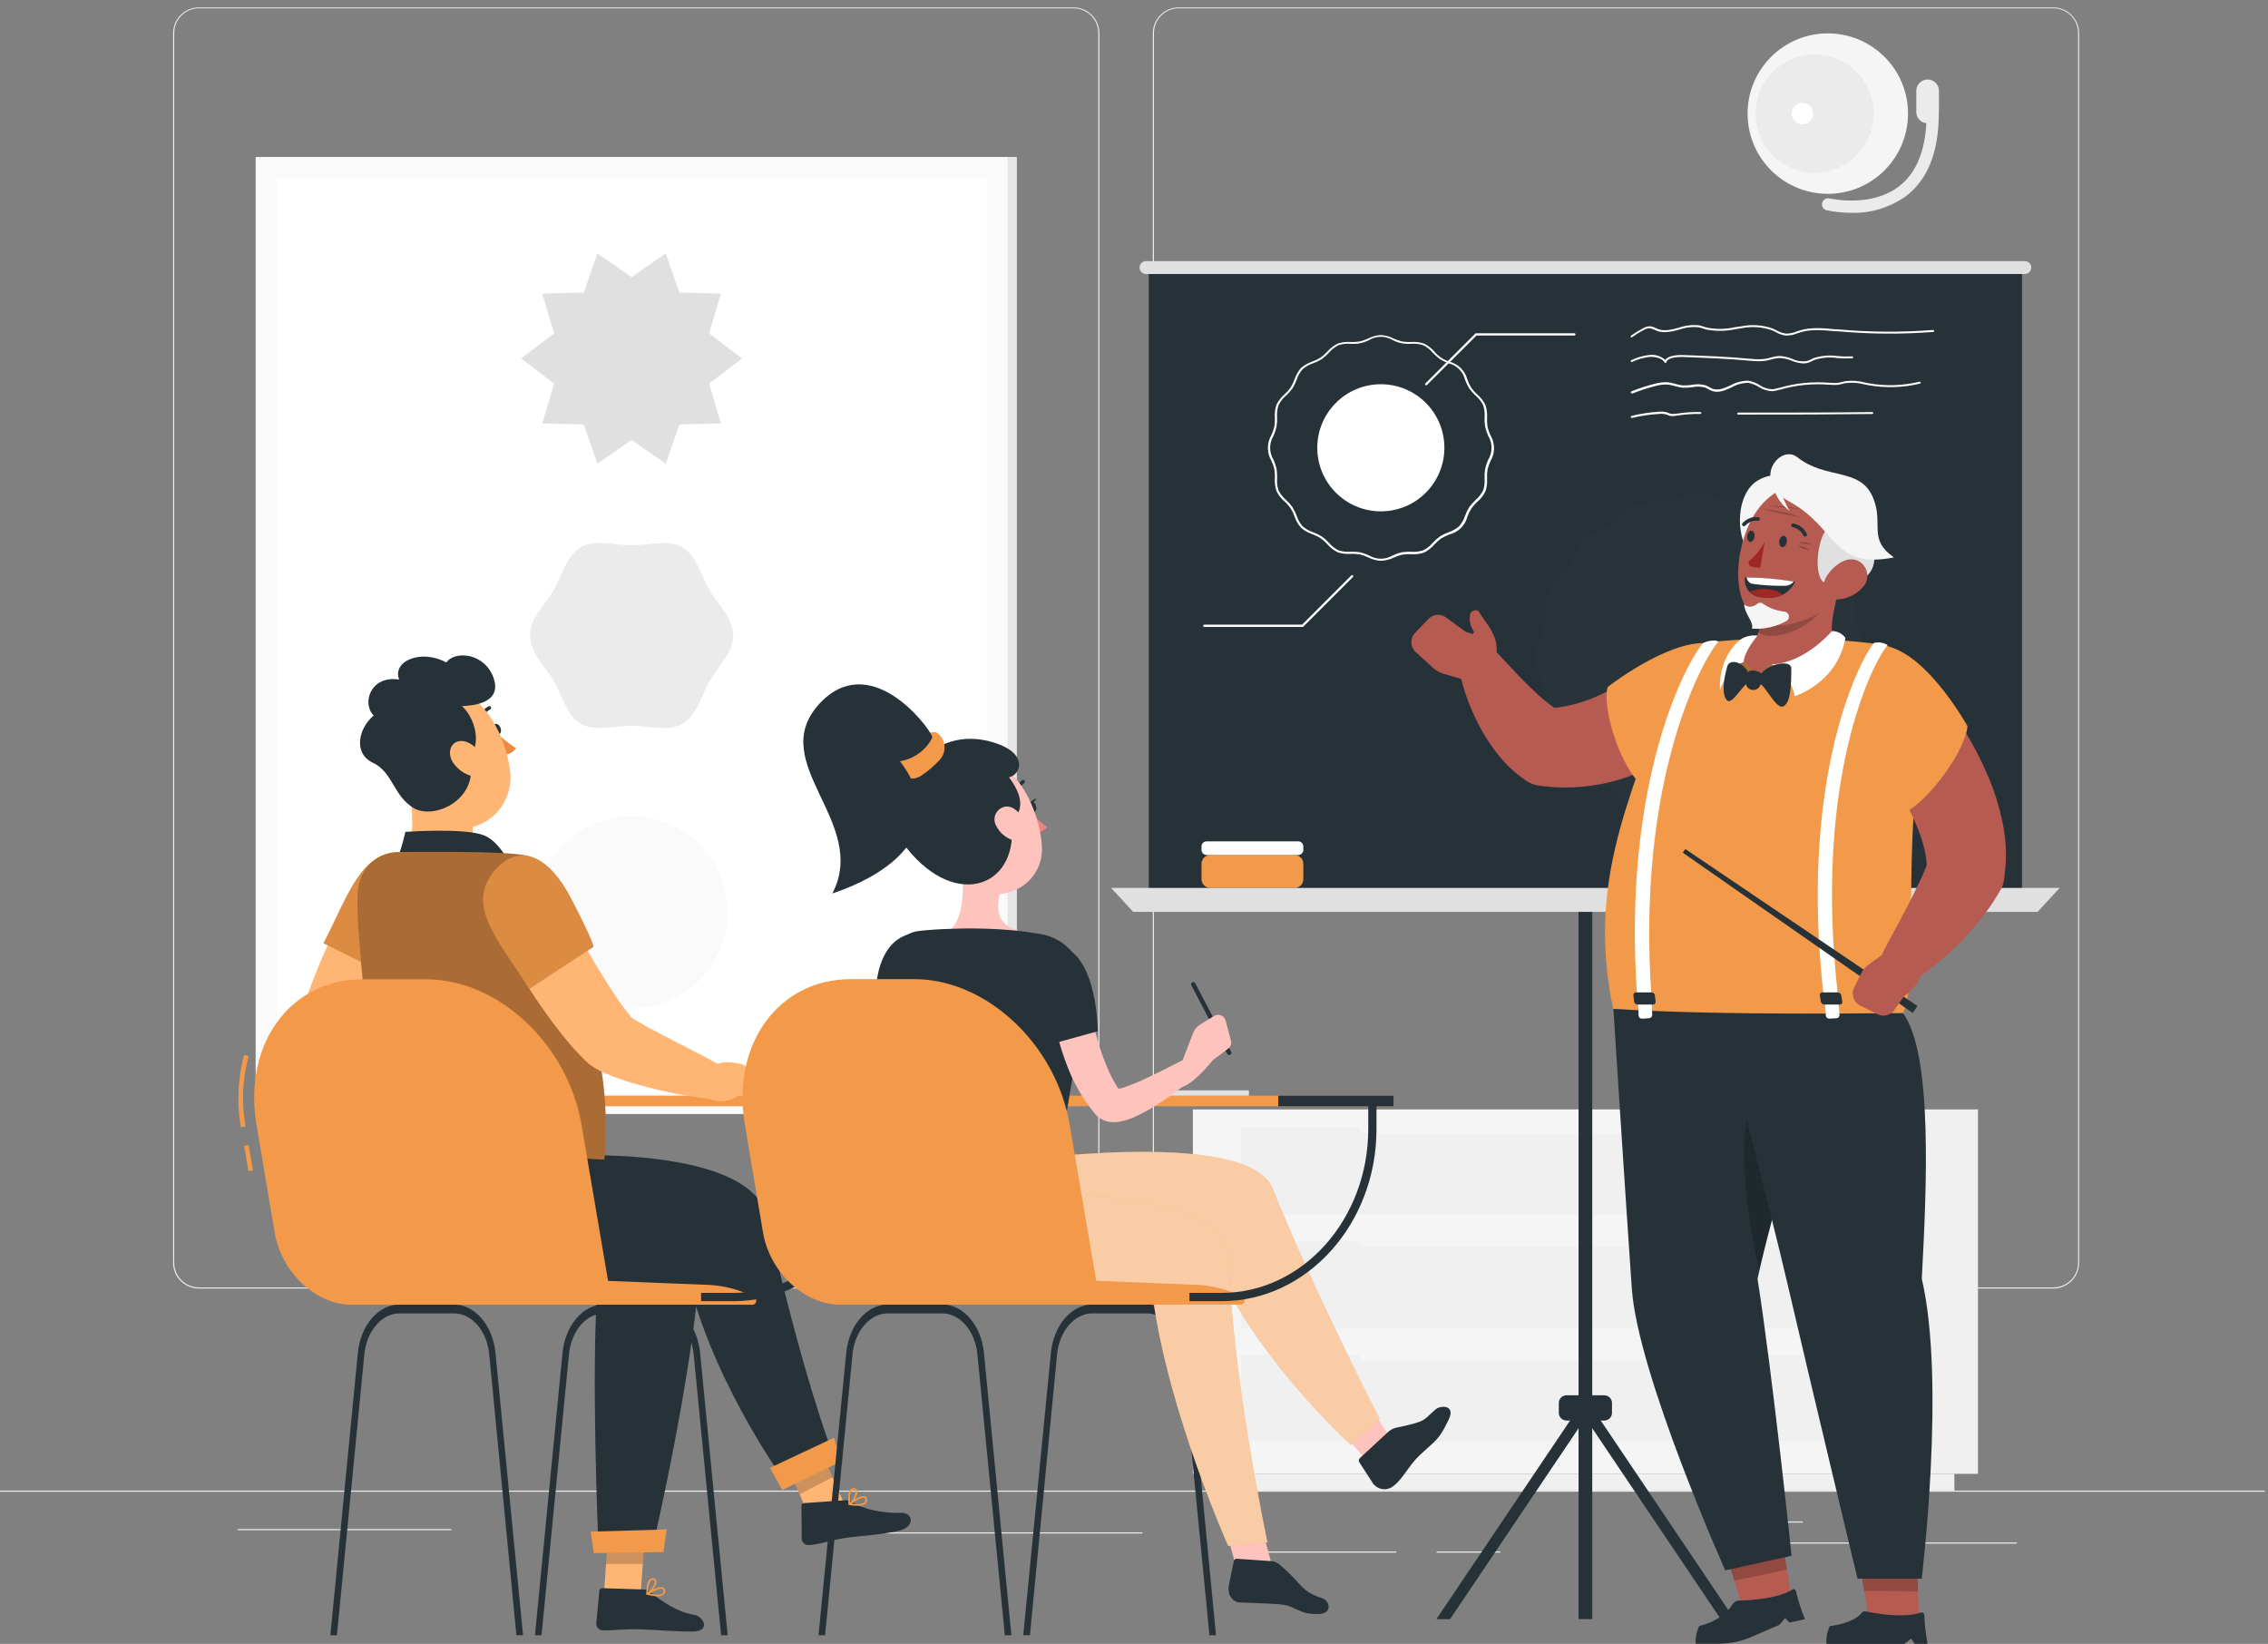 <svg width="505" height="366" viewBox="0 0 505 366" fill="none" xmlns="http://www.w3.org/2000/svg">
<rect x="0" y="0" width="505" height="366" fill="#808080" stroke="none"/>
<path d="M504.303 331.868H0V332.12H504.303V331.868Z" fill="#EBEBEB"/>
<path d="M449.092 343.417H397.754V343.669H449.092V343.417Z" fill="#EBEBEB"/>
<path d="M100.526 340.432H52.91V340.684H100.526V340.432Z" fill="#EBEBEB"/>
<path d="M401.425 338.737H382.07V338.989H401.425V338.737Z" fill="#EBEBEB"/>
<path d="M334.072 345.425H319.871V345.677H334.072V345.425Z" fill="#EBEBEB"/>
<path d="M310.882 345.425H275.137V345.677H310.882V345.425Z" fill="#EBEBEB"/>
<path d="M254.379 341.168H196.898V341.42H254.379V341.168Z" fill="#EBEBEB"/>
<path d="M239.04 286.884H44.288C42.762 286.882 41.3 286.274 40.222 285.194C39.144 284.114 38.539 282.651 38.539 281.125V7.359C38.552 5.842 39.164 4.392 40.24 3.323C41.316 2.254 42.771 1.653 44.288 1.65H239.04C240.567 1.65 242.032 2.257 243.112 3.337C244.192 4.417 244.799 5.882 244.799 7.41V281.125C244.799 282.653 244.192 284.117 243.112 285.197C242.032 286.278 240.567 286.884 239.04 286.884ZM44.288 1.852C42.829 1.855 41.431 2.436 40.401 3.469C39.37 4.501 38.791 5.9 38.791 7.359V281.125C38.791 282.584 39.37 283.983 40.401 285.016C41.431 286.048 42.829 286.629 44.288 286.632H239.04C240.5 286.629 241.899 286.048 242.931 285.016C243.963 283.984 244.544 282.585 244.547 281.125V7.359C244.544 5.899 243.963 4.5 242.931 3.468C241.899 2.436 240.5 1.855 239.04 1.852H44.288Z" fill="#EBEBEB"/>
<path d="M457.212 286.884H262.451C260.924 286.882 259.461 286.274 258.381 285.195C257.302 284.115 256.694 282.652 256.691 281.125V7.359C256.707 5.841 257.321 4.391 258.399 3.322C259.477 2.254 260.933 1.653 262.451 1.65H457.212C458.728 1.656 460.18 2.258 461.254 3.326C462.328 4.395 462.938 5.844 462.951 7.359V281.125C462.951 282.649 462.347 284.111 461.272 285.19C460.196 286.27 458.736 286.879 457.212 286.884ZM262.451 1.852C260.991 1.855 259.592 2.436 258.559 3.468C257.527 4.5 256.946 5.899 256.944 7.359V281.125C256.946 282.585 257.527 283.984 258.559 285.016C259.592 286.048 260.991 286.629 262.451 286.632H457.212C458.672 286.629 460.071 286.048 461.104 285.016C462.136 283.984 462.717 282.585 462.719 281.125V7.359C462.717 5.899 462.136 4.5 461.104 3.468C460.071 2.436 458.672 1.855 457.212 1.852H262.451Z" fill="#EBEBEB"/>
<path d="M226.42 34.955H59.012V247.993H226.42V34.955Z" fill="#E6E6E6"/>
<path d="M224.334 34.955H56.926V247.993H224.334V34.955Z" fill="#FAFAFA"/>
<path d="M219.656 243.313V39.645L61.618 39.645V243.313H219.656Z" fill="white"/>
<path d="M140.632 224.492C152.43 224.492 161.994 214.928 161.994 203.13C161.994 191.332 152.43 181.768 140.632 181.768C128.834 181.768 119.27 191.332 119.27 203.13C119.27 214.928 128.834 224.492 140.632 224.492Z" fill="#FAFAFA"/>
<path d="M163.272 141.474C163.272 145.367 159.843 148.373 158.027 151.56C156.212 154.748 155.203 159.256 151.975 161.132C148.748 163.008 144.542 161.596 140.649 161.596C136.756 161.596 132.469 162.947 129.322 161.132C126.175 159.316 125.136 154.798 123.27 151.56C121.405 148.323 118.016 145.408 118.016 141.474C118.016 137.541 121.445 134.575 123.27 131.439C125.096 128.302 126.095 123.743 129.322 121.867C132.55 119.991 136.745 121.393 140.639 121.393C144.532 121.393 148.829 120.051 151.965 121.867C155.102 123.682 156.161 128.191 158.017 131.439C159.873 134.686 163.272 137.591 163.272 141.474Z" fill="#EBEBEB"/>
<path d="M165.229 79.818L157.876 85.426L160.529 94.282L151.29 94.493L148.234 103.228L140.629 97.953L133.034 103.228L129.978 94.493L120.729 94.282L123.382 85.426L116.039 79.818L123.382 74.221L120.729 65.365L129.978 65.153L133.034 56.429L140.629 61.694L148.234 56.429L151.29 65.153L160.529 65.365L157.876 74.221L165.229 79.818Z" fill="#E0E0E0"/>
<path d="M420.498 328.137H440.418V247.004H420.498V328.137Z" fill="#F0F0F0"/>
<path d="M270.862 331.868H435.164V328.136H270.862V331.868Z" fill="#F0F0F0"/>
<path d="M420.497 247.005H265.605V328.137H420.497V247.005Z" fill="#F5F5F5"/>
<path d="M409.725 276.324H276.367V295.629H409.725V276.324Z" fill="#F0F0F0"/>
<path d="M409.725 301.59H276.367V320.895H409.725V301.59Z" fill="#F0F0F0"/>
<path d="M303.843 277.646H382.272C382.974 277.646 383.543 277.077 383.543 276.375V276.274C383.543 275.572 382.974 275.003 382.272 275.003H303.843C303.141 275.003 302.572 275.572 302.572 276.274V276.375C302.572 277.077 303.141 277.646 303.843 277.646Z" fill="#F5F5F5"/>
<path d="M303.843 302.911H382.272C382.974 302.911 383.543 302.342 383.543 301.64V301.539C383.543 300.838 382.974 300.269 382.272 300.269H303.843C303.141 300.269 302.572 300.838 302.572 301.539V301.64C302.572 302.342 303.141 302.911 303.843 302.911Z" fill="#F5F5F5"/>
<path d="M409.725 251.06H276.367V270.364H409.725V251.06Z" fill="#F0F0F0"/>
<path d="M303.843 252.391H382.272C382.974 252.391 383.543 251.822 383.543 251.12V251.019C383.543 250.317 382.974 249.748 382.272 249.748H303.843C303.141 249.748 302.572 250.317 302.572 251.019V251.12C302.572 251.822 303.141 252.391 303.843 252.391Z" fill="#F5F5F5"/>
<path d="M419.615 37.925C426.59 30.949 426.59 19.639 419.615 12.663C412.639 5.688 401.329 5.688 394.353 12.663C387.378 19.639 387.378 30.949 394.353 37.925C401.329 44.9 412.639 44.9 419.615 37.925Z" fill="#F5F5F5"/>
<path d="M413.351 34.606C418.491 29.466 418.491 21.132 413.351 15.992C408.211 10.851 399.877 10.851 394.737 15.992C389.597 21.132 389.597 29.466 394.737 34.606C399.877 39.746 408.211 39.746 413.351 34.606Z" fill="#EBEBEB"/>
<path d="M403.734 25.293C403.734 25.765 403.594 26.228 403.331 26.621C403.068 27.014 402.695 27.32 402.258 27.501C401.822 27.682 401.341 27.729 400.877 27.637C400.413 27.545 399.988 27.317 399.653 26.983C399.319 26.649 399.091 26.223 398.999 25.759C398.907 25.295 398.954 24.815 399.135 24.378C399.316 23.941 399.622 23.568 400.015 23.305C400.409 23.043 400.871 22.902 401.344 22.902C401.978 22.902 402.586 23.154 403.034 23.602C403.482 24.051 403.734 24.659 403.734 25.293Z" fill="white"/>
<path d="M412.228 47.381C410.357 47.387 408.49 47.191 406.661 46.796C406.326 46.699 406.042 46.475 405.868 46.173C405.694 45.871 405.643 45.514 405.727 45.175C405.81 44.837 406.021 44.544 406.315 44.357C406.61 44.17 406.965 44.105 407.306 44.174C407.397 44.174 416.646 46.362 422.94 41.41C426.974 38.253 428.991 32.827 428.991 25.272C428.991 24.914 429.134 24.57 429.387 24.317C429.641 24.063 429.985 23.921 430.343 23.921C430.701 23.921 431.045 24.063 431.299 24.317C431.552 24.57 431.695 24.914 431.695 25.272C431.695 33.684 429.304 39.827 424.584 43.518C421.011 46.148 416.662 47.507 412.228 47.381Z" fill="#EBEBEB"/>
<path d="M429.193 27.451C428.529 27.451 427.893 27.188 427.424 26.719C426.955 26.25 426.691 25.613 426.691 24.95V20.22C426.691 19.551 426.957 18.91 427.43 18.437C427.903 17.964 428.544 17.698 429.213 17.698C429.882 17.698 430.523 17.964 430.996 18.437C431.469 18.91 431.734 19.551 431.734 20.22V24.95C431.733 25.282 431.666 25.61 431.538 25.915C431.409 26.221 431.221 26.498 430.985 26.73C430.748 26.963 430.468 27.146 430.161 27.27C429.853 27.394 429.524 27.456 429.193 27.451Z" fill="#EBEBEB"/>
<path d="M450.228 59.565H255.789V201.204H450.228V59.565Z" fill="#263238"/>
<path d="M307.464 124.862C306.468 124.798 305.497 124.53 304.609 124.075C304.011 123.797 303.385 123.581 302.743 123.43C302.076 123.324 301.401 123.283 300.726 123.308C299.751 123.386 298.77 123.266 297.841 122.955C296.955 122.51 296.167 121.893 295.522 121.14C295.068 120.653 294.572 120.208 294.039 119.809C293.46 119.464 292.853 119.17 292.224 118.931C291.287 118.629 290.422 118.138 289.682 117.489C289.036 116.75 288.546 115.889 288.24 114.957C288.013 114.322 287.718 113.714 287.362 113.142C286.972 112.599 286.525 112.099 286.031 111.649C285.275 111.008 284.661 110.219 284.225 109.329C283.916 108.404 283.793 107.427 283.862 106.455C283.89 105.78 283.853 105.105 283.751 104.437C283.597 103.798 283.378 103.176 283.096 102.582C282.581 101.717 282.309 100.729 282.309 99.722C282.309 98.716 282.581 97.728 283.096 96.863C283.376 96.264 283.596 95.639 283.751 94.997C283.854 94.33 283.891 93.654 283.862 92.98C283.793 92.004 283.917 91.024 284.225 90.095C284.664 89.21 285.278 88.424 286.031 87.785C286.525 87.336 286.972 86.835 287.362 86.293C287.717 85.719 288.011 85.111 288.24 84.477C288.548 83.543 289.038 82.679 289.682 81.935C290.428 81.296 291.291 80.806 292.224 80.493C292.857 80.264 293.466 79.97 294.039 79.616C294.575 79.229 295.072 78.79 295.522 78.304C296.172 77.559 296.96 76.947 297.841 76.499C298.77 76.189 299.751 76.069 300.726 76.146C301.401 76.171 302.076 76.131 302.743 76.025C303.385 75.873 304.011 75.657 304.609 75.379C305.497 74.924 306.468 74.656 307.464 74.593C308.462 74.658 309.437 74.925 310.328 75.379C310.923 75.659 311.545 75.875 312.184 76.025C312.851 76.131 313.526 76.171 314.201 76.146C315.177 76.069 316.158 76.189 317.086 76.499C317.969 76.944 318.757 77.557 319.405 78.304C320.274 79.338 321.418 80.103 322.704 80.513C323.681 80.752 324.574 81.255 325.285 81.966C325.997 82.677 326.499 83.57 326.738 84.548C326.967 85.182 327.261 85.79 327.616 86.363C328.006 86.906 328.452 87.406 328.947 87.856C329.7 88.495 330.314 89.281 330.752 90.166C331.061 91.094 331.184 92.074 331.115 93.05C331.086 93.725 331.123 94.4 331.226 95.067C331.382 95.71 331.601 96.335 331.882 96.933C332.397 97.798 332.669 98.786 332.669 99.793C332.669 100.799 332.397 101.787 331.882 102.652C331.6 103.247 331.38 103.868 331.226 104.508C331.124 105.175 331.087 105.851 331.115 106.525C331.185 107.498 331.061 108.475 330.752 109.4C330.317 110.289 329.702 111.079 328.947 111.72C328.452 112.169 328.006 112.67 327.616 113.212C327.259 113.784 326.965 114.393 326.738 115.028C326.494 115.996 325.988 116.878 325.277 117.579C324.565 118.28 323.675 118.772 322.704 119.002C322.074 119.241 321.467 119.535 320.888 119.879C320.356 120.278 319.859 120.724 319.405 121.211C318.76 121.964 317.972 122.581 317.086 123.026C316.158 123.336 315.177 123.456 314.201 123.379C313.526 123.354 312.851 123.394 312.184 123.5C311.545 123.65 310.923 123.867 310.328 124.146C309.431 124.575 308.457 124.819 307.464 124.862ZM301.119 122.845C301.697 122.829 302.275 122.87 302.844 122.966C303.518 123.126 304.174 123.356 304.801 123.651C305.603 124.139 306.524 124.398 307.464 124.398C308.403 124.398 309.324 124.139 310.126 123.651C310.753 123.356 311.409 123.126 312.083 122.966C312.79 122.855 313.506 122.814 314.221 122.845C315.128 122.918 316.04 122.808 316.904 122.522C317.726 122.106 318.457 121.53 319.052 120.827C319.525 120.311 320.048 119.845 320.616 119.435C321.218 119.062 321.857 118.751 322.522 118.508C323.391 118.221 324.196 117.769 324.892 117.176C325.492 116.484 325.944 115.678 326.224 114.806C326.471 114.142 326.782 113.504 327.152 112.9C327.564 112.329 328.034 111.801 328.554 111.326C329.253 110.727 329.829 109.998 330.248 109.178C330.53 108.313 330.637 107.401 330.561 106.495C330.533 105.783 330.577 105.07 330.692 104.367C330.85 103.674 331.076 102.998 331.368 102.35C331.856 101.549 332.114 100.63 332.114 99.692C332.114 98.754 331.856 97.835 331.368 97.034C331.078 96.385 330.852 95.71 330.692 95.017C330.578 94.314 330.534 93.601 330.561 92.889C330.637 91.983 330.53 91.07 330.248 90.206C329.829 89.386 329.253 88.656 328.554 88.058C328.034 87.582 327.564 87.055 327.152 86.484C326.782 85.88 326.471 85.242 326.224 84.578C326.01 83.679 325.55 82.857 324.897 82.203C324.243 81.55 323.421 81.09 322.522 80.876C321.857 80.633 321.218 80.322 320.616 79.948C320.051 79.537 319.527 79.07 319.052 78.557C318.46 77.851 317.729 77.274 316.904 76.862C316.04 76.576 315.128 76.466 314.221 76.539C312.808 76.661 311.388 76.382 310.126 75.733C309.324 75.244 308.403 74.986 307.464 74.986C306.524 74.986 305.603 75.244 304.801 75.733C303.539 76.382 302.12 76.661 300.706 76.539C299.8 76.47 298.889 76.576 298.023 76.852C297.2 77.271 296.47 77.851 295.875 78.557C295.403 79.073 294.879 79.539 294.311 79.948C293.709 80.322 293.07 80.633 292.405 80.876C291.534 81.157 290.728 81.61 290.035 82.208C289.436 82.9 288.983 83.706 288.703 84.578C288.458 85.242 288.147 85.881 287.776 86.484C287.363 87.055 286.893 87.582 286.374 88.058C285.671 88.654 285.095 89.384 284.679 90.206C284.397 91.07 284.29 91.983 284.366 92.889C284.394 93.601 284.35 94.314 284.235 95.017C284.075 95.71 283.849 96.385 283.56 97.034C283.071 97.835 282.813 98.754 282.813 99.692C282.813 100.63 283.071 101.549 283.56 102.35C283.851 102.998 284.077 103.674 284.235 104.367C284.35 105.07 284.394 105.783 284.366 106.495C284.29 107.401 284.397 108.313 284.679 109.178C285.098 109.998 285.674 110.727 286.374 111.326C286.893 111.801 287.363 112.329 287.776 112.9C288.145 113.504 288.456 114.142 288.703 114.806C288.985 115.677 289.438 116.483 290.035 117.176C290.731 117.769 291.536 118.221 292.405 118.508C293.07 118.751 293.709 119.062 294.311 119.435C294.879 119.845 295.403 120.311 295.875 120.827C296.47 121.53 297.201 122.106 298.023 122.522C298.888 122.803 299.799 122.912 300.706 122.845H301.119Z" fill="white"/>
<path d="M307.463 113.848C315.279 113.848 321.614 107.513 321.614 99.698C321.614 91.882 315.279 85.547 307.463 85.547C299.648 85.547 293.312 91.882 293.312 99.698C293.312 107.513 299.648 113.848 307.463 113.848Z" fill="white"/>
<path d="M317.571 85.799C317.538 85.801 317.504 85.795 317.473 85.783C317.442 85.771 317.413 85.752 317.39 85.729C317.365 85.705 317.346 85.677 317.333 85.646C317.319 85.615 317.312 85.581 317.312 85.547C317.312 85.513 317.319 85.48 317.333 85.449C317.346 85.417 317.365 85.389 317.39 85.366L328.484 74.271C328.508 74.247 328.536 74.229 328.568 74.217C328.599 74.204 328.632 74.199 328.666 74.2H350.553C350.62 74.2 350.684 74.227 350.731 74.274C350.778 74.322 350.805 74.386 350.805 74.453C350.805 74.519 350.778 74.584 350.731 74.631C350.684 74.678 350.62 74.705 350.553 74.705H328.767L317.712 85.729C317.676 85.769 317.625 85.794 317.571 85.799Z" fill="white"/>
<path d="M290.033 139.578H268.147C268.08 139.578 268.016 139.551 267.968 139.504C267.921 139.456 267.895 139.392 267.895 139.325C267.895 139.259 267.921 139.194 267.968 139.147C268.016 139.1 268.08 139.073 268.147 139.073H289.933L300.916 128.089C300.965 128.053 301.025 128.035 301.086 128.04C301.146 128.044 301.203 128.07 301.246 128.113C301.289 128.156 301.315 128.213 301.319 128.273C301.323 128.334 301.306 128.394 301.269 128.443L290.175 139.537C290.132 139.562 290.083 139.576 290.033 139.578Z" fill="white"/>
<path d="M363.321 75.138C363.287 75.138 363.253 75.13 363.224 75.115C363.194 75.099 363.168 75.076 363.149 75.047C363.111 75.006 363.09 74.952 363.09 74.896C363.09 74.84 363.111 74.786 363.149 74.745C364.016 74.126 364.926 73.569 365.873 73.08C366.305 72.823 366.793 72.674 367.295 72.647C367.78 72.673 368.253 72.811 368.677 73.05C368.841 73.129 369.009 73.2 369.181 73.262C370.613 73.807 372.207 73.393 373.871 72.949C375.324 72.445 376.871 72.272 378.4 72.445C378.74 72.529 379.077 72.63 379.408 72.748L380.033 72.939C382.159 73.35 384.348 73.312 386.458 72.828L387.81 72.637C390.116 72.182 392.503 72.356 394.719 73.141C395.001 73.262 395.284 73.403 395.556 73.544C396.197 73.923 396.907 74.169 397.644 74.271C398.489 74.281 399.327 74.116 400.105 73.786L400.912 73.524C403.352 72.808 406.045 73.07 408.648 73.312H409.122C416.212 73.968 423.345 74.019 430.444 73.464C430.471 73.461 430.5 73.464 430.526 73.472C430.553 73.48 430.578 73.493 430.6 73.511C430.621 73.529 430.639 73.551 430.652 73.576C430.665 73.6 430.673 73.627 430.676 73.655C430.681 73.713 430.665 73.77 430.629 73.815C430.593 73.86 430.541 73.89 430.484 73.897C423.358 74.452 416.198 74.402 409.081 73.746H408.607C406.045 73.504 403.393 73.252 401.033 73.948C400.77 74.018 400.508 74.109 400.246 74.2C399.409 74.546 398.509 74.718 397.603 74.704C396.813 74.596 396.052 74.332 395.364 73.928C395.092 73.787 394.83 73.655 394.547 73.534C392.4 72.785 390.092 72.621 387.86 73.06L386.529 73.262C384.354 73.752 382.101 73.787 379.912 73.363L379.277 73.161C378.948 73.044 378.611 72.949 378.268 72.879C376.804 72.715 375.321 72.884 373.931 73.373C372.267 73.807 370.543 74.26 368.969 73.675L368.445 73.444C368.068 73.245 367.657 73.122 367.234 73.08C366.803 73.109 366.384 73.24 366.014 73.464C365.087 73.942 364.197 74.488 363.351 75.098C363.342 75.112 363.332 75.125 363.321 75.138Z" fill="white"/>
<path d="M401.534 80.917C400.639 80.86 399.76 80.655 398.931 80.312C398.083 79.953 397.178 79.745 396.259 79.696C395.622 79.733 394.993 79.845 394.383 80.029C393.978 80.149 393.567 80.247 393.152 80.322C392.05 80.458 390.936 80.458 389.834 80.322H389.693C384.771 79.848 379.728 79.666 374.846 79.485C373.161 79.424 371.275 79.696 371.043 80.634C371.035 80.677 371.012 80.716 370.98 80.746C370.947 80.775 370.906 80.792 370.862 80.796C370.818 80.802 370.773 80.794 370.734 80.774C370.694 80.754 370.662 80.723 370.64 80.685C370.136 79.767 368.572 79.374 367.291 79.464C365.941 79.62 364.625 79.998 363.398 80.584C363.372 80.595 363.343 80.601 363.315 80.601C363.286 80.601 363.257 80.595 363.231 80.584C363.205 80.573 363.181 80.556 363.161 80.535C363.141 80.514 363.126 80.49 363.116 80.463C363.096 80.409 363.097 80.35 363.12 80.297C363.142 80.245 363.184 80.203 363.237 80.18C364.509 79.578 365.872 79.19 367.271 79.031C367.905 78.958 368.546 79.019 369.154 79.21C369.762 79.401 370.324 79.718 370.801 80.14C371.507 79.061 373.827 79.01 374.836 79.051C379.728 79.232 384.781 79.414 389.723 79.888H389.854C390.919 80.024 391.996 80.024 393.061 79.888C393.463 79.819 393.86 79.728 394.251 79.616C394.906 79.413 395.584 79.294 396.269 79.263C397.235 79.319 398.186 79.534 399.083 79.898C400.085 80.381 401.209 80.553 402.31 80.392C402.661 80.292 402.999 80.154 403.319 79.979L403.843 79.727C405.571 79.171 407.403 79.019 409.199 79.283C410.255 79.378 411.317 79.399 412.376 79.343C412.404 79.341 412.432 79.343 412.459 79.352C412.486 79.36 412.51 79.373 412.532 79.391C412.554 79.409 412.571 79.431 412.584 79.455C412.598 79.48 412.606 79.507 412.608 79.535C412.614 79.592 412.597 79.65 412.561 79.695C412.526 79.74 412.474 79.769 412.416 79.777C411.334 79.832 410.249 79.812 409.169 79.716C407.442 79.457 405.678 79.599 404.015 80.13C403.843 80.201 403.682 80.291 403.521 80.372C403.18 80.553 402.822 80.698 402.451 80.806C402.152 80.886 401.843 80.924 401.534 80.917Z" fill="white"/>
<path d="M363.32 87.574C363.27 87.572 363.223 87.552 363.186 87.52C363.148 87.487 363.123 87.443 363.113 87.394C363.104 87.345 363.111 87.295 363.134 87.251C363.157 87.206 363.194 87.171 363.239 87.15C364.919 86.465 366.645 85.899 368.404 85.456C369.34 85.185 370.314 85.066 371.288 85.103C371.876 85.171 372.457 85.292 373.023 85.466C373.57 85.63 374.13 85.744 374.697 85.809C375.372 85.834 376.047 85.793 376.714 85.688C377.716 85.482 378.753 85.513 379.74 85.779C380.024 85.885 380.297 86.017 380.557 86.172C380.806 86.326 381.069 86.454 381.344 86.555C382.655 87.009 383.966 86.414 385.378 85.779C386.577 85.1 387.935 84.752 389.312 84.77C390.226 84.928 391.098 85.271 391.874 85.779C392.693 86.329 393.651 86.636 394.637 86.666C395.098 86.621 395.551 86.523 395.989 86.374H396.12C399.787 85.285 403.626 84.899 407.437 85.234H407.638C408.168 85.29 408.702 85.29 409.232 85.234C409.555 85.186 409.875 85.119 410.19 85.032L410.896 84.861C412.365 84.683 413.855 84.789 415.284 85.174L416.111 85.335C419.873 86.008 423.735 85.884 427.447 84.972C427.499 84.97 427.549 84.986 427.59 85.017C427.631 85.048 427.66 85.092 427.672 85.142C427.684 85.192 427.678 85.245 427.655 85.291C427.633 85.337 427.595 85.374 427.548 85.395C423.779 86.318 419.859 86.442 416.04 85.759L415.193 85.597C413.82 85.227 412.389 85.124 410.977 85.295C410.745 85.295 410.523 85.395 410.301 85.446C409.97 85.541 409.633 85.615 409.292 85.668C408.732 85.723 408.168 85.723 407.608 85.668H407.406C403.651 85.341 399.867 85.721 396.251 86.787H396.12C395.654 86.95 395.169 87.055 394.678 87.1C393.601 87.079 392.552 86.753 391.652 86.162C390.92 85.701 390.104 85.389 389.251 85.244C387.95 85.248 386.673 85.596 385.55 86.253C384.148 86.898 382.706 87.554 381.223 87.05C380.925 86.938 380.638 86.8 380.366 86.636C380.124 86.492 379.871 86.367 379.609 86.263C378.691 86.029 377.732 86.009 376.805 86.202C376.111 86.308 375.409 86.349 374.707 86.323C374.112 86.257 373.525 86.135 372.952 85.96C372.412 85.798 371.859 85.683 371.298 85.617C370.368 85.584 369.438 85.7 368.545 85.96C366.806 86.398 365.101 86.958 363.441 87.635L363.32 87.574Z" fill="white"/>
<path d="M363.317 93.041C363.267 93.04 363.22 93.023 363.181 92.992C363.143 92.961 363.116 92.918 363.105 92.87C363.097 92.842 363.096 92.813 363.1 92.784C363.104 92.756 363.114 92.728 363.129 92.704C363.144 92.679 363.164 92.658 363.188 92.641C363.211 92.625 363.238 92.613 363.266 92.607C365.25 92.11 367.276 91.799 369.318 91.679C369.915 91.608 370.521 91.649 371.103 91.8C371.234 91.842 371.362 91.893 371.486 91.952C371.648 92.025 371.817 92.083 371.991 92.123C372.378 92.188 372.773 92.188 373.161 92.123C374.962 91.837 376.784 91.705 378.607 91.73C378.663 91.735 378.716 91.76 378.755 91.801C378.794 91.842 378.817 91.895 378.819 91.952C378.819 91.98 378.813 92.009 378.802 92.035C378.791 92.062 378.774 92.085 378.753 92.105C378.733 92.125 378.708 92.14 378.681 92.15C378.654 92.16 378.626 92.165 378.597 92.164C376.814 92.134 375.032 92.262 373.272 92.547C372.821 92.644 372.357 92.661 371.9 92.597C371.699 92.548 371.503 92.481 371.315 92.396L370.972 92.264C370.438 92.129 369.884 92.095 369.338 92.164C367.297 92.281 365.271 92.588 363.286 93.081L363.317 93.041Z" fill="white"/>
<path d="M387.081 92.294C387.049 92.301 387.016 92.301 386.983 92.293C386.951 92.285 386.921 92.271 386.895 92.25C386.869 92.229 386.848 92.203 386.834 92.173C386.82 92.143 386.812 92.11 386.812 92.077C386.812 92.044 386.82 92.011 386.834 91.981C386.848 91.951 386.869 91.925 386.895 91.904C386.921 91.884 386.951 91.869 386.983 91.861C387.016 91.854 387.049 91.853 387.081 91.86C388.292 91.86 389.522 91.86 390.702 91.86H390.793C399.457 91.86 408.232 91.86 416.886 91.739C416.943 91.742 416.997 91.766 417.036 91.808C417.076 91.849 417.098 91.904 417.098 91.961C417.098 92.017 417.075 92.071 417.036 92.111C416.996 92.151 416.942 92.173 416.886 92.173C408.232 92.274 399.447 92.314 390.783 92.294H390.692C389.512 92.294 388.282 92.294 387.081 92.294Z" fill="white"/>
<g opacity="0.1">
<path opacity="0.1" d="M415.597 146.518C415.597 148.938 413.922 151.167 413.468 153.457C413.014 155.746 413.69 158.5 412.793 160.668C411.895 162.837 409.474 164.289 408.163 166.256C406.852 168.223 406.448 170.986 404.764 172.661C403.08 174.335 400.336 174.678 398.359 176.05C396.383 177.421 394.991 179.761 392.782 180.679C390.573 181.597 387.92 180.891 385.56 181.355C383.2 181.819 381.052 183.483 378.631 183.483C376.21 183.483 373.992 181.809 371.702 181.355C369.412 180.901 366.659 181.577 364.48 180.679C362.302 179.781 360.859 177.361 358.903 176.05C356.946 174.738 354.172 174.335 352.498 172.661C350.824 170.986 350.42 168.233 349.099 166.256C347.778 164.279 345.387 162.877 344.48 160.668C343.572 158.459 344.258 155.807 343.794 153.457C343.33 151.107 341.676 148.938 341.676 146.518C341.676 144.097 343.34 141.878 343.794 139.588C344.248 137.299 343.582 134.545 344.48 132.377C345.377 130.208 347.788 128.756 349.099 126.789C350.41 124.822 350.824 122.059 352.498 120.385C354.172 118.71 356.926 118.317 358.903 116.986C360.88 115.654 362.282 113.284 364.48 112.366C366.679 111.448 369.342 112.154 371.702 111.69C374.062 111.226 376.21 109.572 378.631 109.572C381.052 109.572 383.281 111.247 385.56 111.7C387.84 112.154 390.603 111.479 392.782 112.376C394.96 113.274 396.403 115.684 398.37 117.006C400.336 118.327 403.09 118.72 404.774 120.395C406.459 122.069 406.842 124.822 408.163 126.799C409.484 128.776 411.875 130.178 412.793 132.387C413.71 134.596 413.004 137.248 413.468 139.598C413.932 141.949 415.597 144.107 415.597 146.518Z" fill="white"/>
</g>
<path d="M288.258 190.361H269.478C268.403 190.361 267.531 191.233 267.531 192.308V195.747C267.531 196.822 268.403 197.694 269.478 197.694H288.258C289.333 197.694 290.205 196.822 290.205 195.747V192.308C290.205 191.233 289.333 190.361 288.258 190.361Z" fill="#F2994A"/>
<path d="M289.065 187.315H268.671C268.042 187.315 267.531 187.826 267.531 188.455V189.222C267.531 189.851 268.042 190.361 268.671 190.361H289.065C289.694 190.361 290.205 189.851 290.205 189.222V188.455C290.205 187.826 289.694 187.315 289.065 187.315Z" fill="white"/>
<path d="M354.534 200.356H351.488V360.483H354.534V200.356Z" fill="#263238"/>
<path d="M357.216 310.647H348.804C347.857 310.647 347.09 311.415 347.09 312.362V314.561C347.09 315.508 347.857 316.275 348.804 316.275H357.216C358.163 316.275 358.931 315.508 358.931 314.561V312.362C358.931 311.415 358.163 310.647 357.216 310.647Z" fill="#263238"/>
<path d="M322.874 360.492H319.828L351.488 313.461H354.534L322.874 360.492Z" fill="#263238"/>
<path d="M383.148 360.492H386.194L354.534 313.461H351.488L383.148 360.492Z" fill="#263238"/>
<path d="M450.846 61.007H255.177C254.794 61.007 254.427 60.855 254.157 60.585C253.886 60.314 253.734 59.948 253.734 59.565C253.737 59.184 253.89 58.82 254.16 58.552C254.431 58.283 254.796 58.133 255.177 58.133H450.846C451.226 58.133 451.59 58.284 451.859 58.552C452.128 58.821 452.279 59.185 452.279 59.565C452.28 59.754 452.244 59.941 452.172 60.116C452.101 60.291 451.996 60.45 451.863 60.584C451.729 60.718 451.571 60.825 451.397 60.897C451.222 60.97 451.035 61.007 450.846 61.007Z" fill="#E0E0E0"/>
<path d="M458.612 197.693H247.41L252.332 203.029H453.69L458.612 197.693Z" fill="#E0E0E0"/>
<path d="M201.55 243.938H104.734V246.309H201.55V243.938Z" fill="#F2994A"/>
<path d="M201.552 243.938H175.883V246.309H201.552V243.938Z" fill="#263238"/>
<path d="M162.023 364.074H160.561L154.449 301.49C153.944 296.296 150.555 292.413 146.592 292.413H134.549C130.514 292.413 127.196 296.326 126.692 301.49L120.58 364.074H119.117L125.25 301.208C125.845 295.065 129.839 290.426 134.549 290.426H146.592C151.292 290.426 155.296 295.065 155.891 301.208L162.023 364.074Z" fill="#263238"/>
<path d="M116.465 364.074H114.982L108.93 301.49C108.426 296.296 105.047 292.413 101.073 292.413H88.99C85.016 292.413 81.638 296.326 81.133 301.49L75.021 364.074H73.559L79.681 301.208C80.276 295.065 84.28 290.426 88.98 290.426H101.023C105.733 290.426 109.727 295.065 110.322 301.208L116.465 364.074Z" fill="#263238"/>
<path d="M109.939 162.554C110.161 163.18 110.675 163.563 111.099 163.462C111.523 163.361 111.674 162.716 111.452 162.08C111.23 161.445 110.716 161.072 110.302 161.173C109.889 161.273 109.687 161.919 109.939 162.554Z" fill="#263238"/>
<path d="M110.516 163.028C111.817 164.402 113.296 165.596 114.913 166.579C114.65 166.973 114.303 167.305 113.896 167.551C113.49 167.797 113.035 167.95 112.563 168.001L110.516 163.028Z" fill="#ED893E"/>
<path d="M107.245 160.517C107.178 160.532 107.109 160.532 107.043 160.517C106.992 160.508 106.944 160.49 106.9 160.462C106.857 160.434 106.819 160.398 106.79 160.356C106.761 160.314 106.741 160.266 106.73 160.216C106.72 160.165 106.72 160.113 106.73 160.063C106.824 159.453 107.066 158.875 107.435 158.381C107.805 157.887 108.29 157.491 108.848 157.229C108.942 157.201 109.043 157.21 109.13 157.252C109.218 157.295 109.287 157.369 109.323 157.459C109.36 157.55 109.361 157.651 109.328 157.742C109.294 157.834 109.227 157.91 109.141 157.955C108.707 158.171 108.331 158.488 108.045 158.879C107.758 159.27 107.571 159.725 107.497 160.204C107.486 160.274 107.457 160.339 107.412 160.394C107.368 160.449 107.31 160.491 107.245 160.517Z" fill="#263238"/>
<path d="M90.402 172.378L96.878 178.51L105.461 183.331C105.158 183.614 105.269 185.53 105.39 186.488C105.425 187.535 105.784 188.545 106.418 189.378C107.053 190.211 107.931 190.826 108.93 191.138C109.939 191.572 110.948 192.147 111.139 193.095C111.341 194.265 110.484 195.717 105.683 196.413C101.078 197.03 96.392 196.371 92.137 194.507C90.12 193.68 90.463 192.772 90.967 190.856C92.258 185.964 91.966 177.33 90.402 172.378Z" fill="#FFB573"/>
<path d="M87.82 193.094C88.831 190.533 89.65 187.9 90.271 185.217C90.271 185.217 103.383 184.259 107.75 185.974C112.118 187.688 114.811 195.122 114.811 195.122L87.82 193.094Z" fill="#263238"/>
<path d="M88.97 168.919C92.067 176.312 93.499 180.79 98.643 183.271C106.379 187.003 114.447 180.134 113.61 171.934C112.854 164.551 107.922 153.719 99.49 153.416C97.622 153.359 95.77 153.774 94.106 154.624C92.441 155.473 91.018 156.73 89.969 158.276C88.92 159.822 88.278 161.609 88.103 163.469C87.929 165.33 88.227 167.204 88.97 168.919Z" fill="#FFB573"/>
<path d="M104.543 168.535C107.458 165.207 105.431 159.458 102.849 157.209C105.35 157.118 111.826 156.553 109.909 150.975C107.993 145.398 101.326 144.742 99.389 147.496C93.882 144.47 87.286 147.092 88.87 151.298C82.394 150.29 80.538 156.714 83.211 159.307C79.812 162.141 78.592 167.718 83.04 169.826C87.488 171.934 87.579 177.189 92.117 179.912C96.656 182.636 107.055 177.996 104.543 168.535Z" fill="#263238"/>
<path d="M100.802 169.655C101.763 171.165 103.246 172.271 104.968 172.761C107.197 173.356 108.276 170.885 107.449 168.727C106.702 166.831 104.423 164.693 102.305 165.005C100.187 165.318 99.612 167.769 100.802 169.655Z" fill="#FFB573"/>
<path d="M93.974 202.969L87.418 216.081C86.319 218.27 85.25 220.449 84.211 222.637C83.172 224.826 82.133 226.974 81.236 229.113C80.751 230.192 80.348 231.221 79.914 232.28L79.36 233.782L79.289 233.974V234.065V234.115V234.014C79.391 233.592 79.435 233.158 79.42 232.723C79.431 232.404 79.369 232.087 79.239 231.795C79.158 231.654 79.239 231.927 79.299 232.249C79.434 232.654 79.599 233.049 79.793 233.429C80.227 234.307 80.802 235.255 81.347 236.233C83.717 240.147 86.612 244.302 89.234 248.417L89.305 248.518C89.785 249.274 89.992 250.171 89.892 251.061C89.792 251.951 89.391 252.779 88.754 253.41C88.118 254.04 87.286 254.434 86.395 254.525C85.504 254.617 84.609 254.401 83.858 253.914C81.645 252.498 79.519 250.948 77.494 249.275C75.413 247.598 73.439 245.792 71.583 243.868C70.57 242.833 69.624 241.735 68.749 240.58C68.245 239.932 67.774 239.259 67.337 238.563C66.753 237.614 66.285 236.598 65.945 235.537C65.658 234.639 65.499 233.706 65.471 232.764C65.454 232.013 65.535 231.264 65.713 230.535L65.874 229.889L66.409 227.801C66.812 226.5 67.186 225.149 67.629 223.908C68.487 221.356 69.425 218.936 70.373 216.515C71.321 214.094 72.39 211.744 73.399 209.455C75.537 204.775 77.746 200.246 80.267 195.707C81.226 193.884 82.87 192.517 84.837 191.906C86.805 191.295 88.934 191.491 90.757 192.45C92.58 193.409 93.947 195.053 94.558 197.02C95.169 198.987 94.974 201.116 94.015 202.939L93.974 202.969Z" fill="#FFB573"/>
<path d="M88.879 189.826C97.332 190.129 101.174 196.453 94.165 207.709C88.113 217.382 87.316 217.583 87.316 217.583L72.016 209.999C77.159 200.205 80.236 189.504 88.879 189.826Z" fill="#F2994A"/>
<g opacity="0.3">
<path opacity="0.3" d="M88.879 189.826C97.332 190.129 101.174 196.453 94.165 207.709C88.113 217.382 87.316 217.583 87.316 217.583L72.016 209.999C77.159 200.205 80.236 189.504 88.879 189.826Z" fill="black"/>
</g>
<path d="M93.279 250.172L92.421 249.214C89.779 246.763 88.649 247.066 85.624 247.066L81.922 249.839C84.161 255.992 88.69 255.719 88.69 255.719L90.001 256.94C90.289 257.206 90.639 257.397 91.019 257.495C91.398 257.592 91.797 257.595 92.177 257.501C92.558 257.407 92.91 257.22 93.201 256.956C93.492 256.693 93.712 256.361 93.844 255.992L94.227 254.902C94.505 254.101 94.563 253.24 94.396 252.408C94.23 251.577 93.844 250.805 93.279 250.172Z" fill="#FFB573"/>
<path d="M182.004 341.774L189.236 337.709L181.54 320.089L174.309 324.143L182.004 341.774Z" fill="#FFB573"/>
<path opacity="0.2" d="M178.04 332.686L185.383 328.894L181.54 320.089L174.309 324.143L178.04 332.686Z" fill="black"/>
<path d="M188.299 334.007L179.02 334.663C178.863 334.67 178.716 334.739 178.608 334.854C178.501 334.969 178.443 335.121 178.445 335.278L178.516 342.641C178.545 343.027 178.723 343.387 179.013 343.643C179.303 343.899 179.683 344.032 180.069 344.012C183.287 343.73 184.598 342.923 188.642 342.348C191.134 341.985 197.115 341.642 200.473 340.714C203.832 339.786 203.277 336.68 200.534 336.821C196.974 336.982 192.213 336.085 189.752 334.421C189.327 334.126 188.816 333.981 188.299 334.007Z" fill="#263238"/>
<path d="M125.07 257.322C125.07 257.322 167.31 254.801 170.881 271.181C178.143 304.465 185.153 322.952 185.153 322.952L173.977 328.722C173.977 328.722 157.517 305.665 152.665 282.043C135.459 279.461 105.382 288.569 98.201 275.649C91.847 264.251 97.424 256.062 97.424 256.062L125.07 257.322Z" fill="#263238"/>
<path d="M174.187 331.728L187.198 325.424L185.736 320.089L171.434 326.806L174.187 331.728Z" fill="#F2994A"/>
<path d="M191.324 335.247C190.581 335.276 189.838 335.229 189.105 335.106C189.067 335.102 189.032 335.086 189.003 335.06C188.974 335.035 188.953 335.002 188.944 334.965C188.934 334.928 188.936 334.889 188.948 334.853C188.961 334.818 188.984 334.786 189.014 334.763C189.266 334.562 191.485 332.797 192.524 333.119C192.642 333.158 192.747 333.225 192.832 333.315C192.917 333.405 192.977 333.514 193.008 333.634C193.077 333.811 193.098 334.002 193.07 334.19C193.041 334.377 192.965 334.554 192.847 334.703C192.421 335.061 191.881 335.255 191.324 335.247ZM189.609 334.784C191.112 334.975 192.191 334.854 192.555 334.441C192.63 334.343 192.678 334.227 192.694 334.105C192.71 333.983 192.693 333.858 192.645 333.745C192.629 333.688 192.599 333.635 192.559 333.591C192.519 333.548 192.469 333.514 192.413 333.493C191.848 333.321 190.527 334.108 189.619 334.784H189.609Z" fill="#F2994A"/>
<path d="M189.147 335.106C189.117 335.116 189.086 335.116 189.056 335.106C189.027 335.094 189.001 335.075 188.982 335.05C188.962 335.026 188.95 334.996 188.945 334.965C188.945 334.864 188.572 332.504 189.349 331.637C189.449 331.528 189.573 331.442 189.711 331.386C189.849 331.33 189.997 331.306 190.145 331.314C190.311 331.309 190.474 331.359 190.609 331.455C190.744 331.552 190.843 331.69 190.892 331.849C191.144 332.736 190.034 334.542 189.248 335.096C189.216 335.11 189.181 335.113 189.147 335.106ZM190.044 331.677C189.967 331.682 189.891 331.702 189.822 331.737C189.753 331.771 189.691 331.82 189.641 331.879C189.177 332.393 189.207 333.755 189.278 334.542C190.008 333.86 190.452 332.926 190.519 331.929C190.519 331.818 190.418 331.697 190.135 331.677H190.044Z" fill="#F2994A"/>
<path d="M134.34 356.882L142.55 356.489L143.891 337.104L135.681 337.497L134.34 356.882Z" fill="#FFB573"/>
<path d="M143.375 353.887L134.086 353.595C133.93 353.586 133.777 353.638 133.659 353.739C133.541 353.841 133.466 353.984 133.451 354.139L132.775 361.472C132.767 361.664 132.796 361.856 132.863 362.036C132.929 362.217 133.03 362.383 133.16 362.524C133.29 362.665 133.447 362.78 133.621 362.861C133.796 362.941 133.985 362.987 134.177 362.995C137.414 362.995 138.776 362.632 142.861 362.763C145.372 362.844 149.921 363.247 154.157 363.247C158.393 363.247 156.689 359.818 154.429 359.495C150.899 358.991 147.067 356.348 144.787 354.452C144.394 354.109 143.896 353.91 143.375 353.887Z" fill="#263238"/>
<path d="M146.248 355.42C145.505 355.372 144.769 355.251 144.049 355.057C144.013 355.048 143.979 355.027 143.954 354.998C143.929 354.969 143.913 354.934 143.908 354.896C143.903 354.859 143.909 354.82 143.925 354.786C143.941 354.752 143.967 354.724 143.999 354.704C144.261 354.533 146.662 353 147.65 353.433C147.764 353.481 147.863 353.558 147.939 353.655C148.015 353.752 148.065 353.866 148.084 353.988C148.135 354.165 148.136 354.353 148.088 354.53C148.04 354.708 147.945 354.869 147.812 354.997C147.363 355.332 146.804 355.483 146.248 355.42ZM144.584 354.795C146.057 355.128 147.146 355.118 147.549 354.745C147.632 354.655 147.691 354.546 147.719 354.428C147.747 354.31 147.744 354.186 147.711 354.069C147.703 354.007 147.68 353.949 147.643 353.899C147.605 353.85 147.556 353.811 147.499 353.786C146.984 353.554 145.593 354.21 144.604 354.795H144.584Z" fill="#F2994A"/>
<path d="M144.113 355.057H144.032C144.002 355.042 143.977 355.019 143.959 354.99C143.941 354.962 143.932 354.929 143.932 354.895C143.932 354.795 143.811 352.414 144.678 351.627C144.789 351.529 144.921 351.456 145.064 351.414C145.207 351.372 145.358 351.362 145.505 351.385C145.668 351.398 145.823 351.464 145.945 351.574C146.067 351.683 146.15 351.829 146.181 351.991C146.342 352.898 145.051 354.593 144.164 355.016C144.15 355.033 144.132 355.047 144.113 355.057ZM145.354 351.738C145.197 351.735 145.045 351.793 144.93 351.9C144.446 352.681 144.227 353.597 144.305 354.512C145.041 353.927 145.908 352.636 145.797 352.041C145.797 351.93 145.727 351.789 145.444 351.748L145.354 351.738Z" fill="#F2994A"/>
<path opacity="0.2" d="M135.68 337.507L143.89 337.113L143.113 348.198L134.934 348.188L135.68 337.507Z" fill="black"/>
<path d="M105.747 256.445C105.747 256.445 157.024 265.997 156.026 280.399C154.24 306.331 145.546 343.387 145.546 343.387L133.231 343.558C133.231 343.558 131.547 305.02 133.07 286.259C117.688 286.259 87.42 285.725 81.5 277.807C74.954 269.073 81.681 255.346 81.681 255.346L105.747 256.445Z" fill="#263238"/>
<path d="M132.188 345.788L147.731 345.566L148.467 340.513L131.543 341.007L132.188 345.788Z" fill="#F2994A"/>
<path d="M116.756 190.402C111.713 189.393 88.999 189.706 88.999 189.706C86.727 189.649 84.517 190.446 82.804 191.94C81.092 193.434 80.002 195.516 79.75 197.775C78.954 204.775 81.304 220.277 81.465 228.265C81.657 238.069 81.868 242.204 81.677 255.396L134.558 258.17C136.575 234.125 128.738 222.526 124.068 198.602C123.373 194.941 121.789 191.38 116.756 190.402Z" fill="#F2994A"/>
<path opacity="0.3" d="M116.756 190.402C111.713 189.393 88.999 189.706 88.999 189.706C86.727 189.649 84.517 190.446 82.804 191.94C81.092 193.434 80.002 195.516 79.75 197.775C78.954 204.775 81.304 220.277 81.465 228.265C81.657 238.069 81.868 242.204 81.677 255.396L134.558 258.17C136.575 234.125 128.738 222.526 124.068 198.602C123.373 194.941 121.789 191.38 116.756 190.402Z" fill="black"/>
<path d="M123.191 198.138C125.571 202.374 128.022 206.822 130.493 211.068C131.714 213.216 132.974 215.324 134.245 217.382C135.516 219.439 136.827 221.416 138.138 223.333L139.147 224.694C139.48 225.158 139.803 225.521 140.156 225.935L140.398 226.247L140.519 226.399L140.438 226.318L140.256 226.187C140.256 226.187 140.206 226.187 140.256 226.247C140.557 226.497 140.874 226.726 141.205 226.933C142.929 228.053 145.168 229.193 147.337 230.342C151.734 232.632 156.334 234.901 160.792 237.403H160.852C161.682 237.835 162.33 238.55 162.678 239.419C163.026 240.288 163.051 241.253 162.748 242.139C162.446 243.025 161.836 243.773 161.029 244.247C160.222 244.722 159.272 244.891 158.351 244.725C153.109 244.103 147.92 243.092 142.828 241.699C140.123 240.986 137.468 240.093 134.881 239.027C134.058 238.672 133.26 238.264 132.49 237.806C132.288 237.695 131.996 237.493 131.734 237.312L131.32 237.009L130.786 236.555L130.523 236.323L130.342 236.142L130.14 235.94L129.737 235.537C129.222 235.002 128.637 234.447 128.173 233.913L126.731 232.299C123.272 228.121 120.094 223.717 117.22 219.117C114.396 214.608 111.794 210.15 109.393 205.329C108.496 203.518 108.34 201.429 108.958 199.505C109.577 197.581 110.921 195.974 112.705 195.025C114.489 194.076 116.572 193.86 118.513 194.422C120.454 194.984 122.1 196.281 123.1 198.037L123.191 198.138Z" fill="#FFB573"/>
<path d="M109.012 195.384C113.561 188.264 120.964 188.163 127.107 199.913C132.382 209.999 132.15 210.816 132.15 210.816L117.858 220.166C112.008 210.766 104.353 202.677 109.012 195.384Z" fill="#F2994A"/>
<g opacity="0.3">
<path opacity="0.3" d="M109.012 195.384C113.561 188.264 120.964 188.163 127.107 199.913C132.382 209.999 132.15 210.816 132.15 210.816L117.858 220.166C112.008 210.766 104.353 202.677 109.012 195.384Z" fill="black"/>
</g>
<path d="M164.567 236.797L163.317 236.565C159.716 236.232 159.02 237.17 156.619 239.016L155.379 243.474C160.916 246.974 164.335 243.989 164.335 243.989L166.121 244.16C166.511 244.195 166.904 244.133 167.264 243.978C167.624 243.823 167.94 243.581 168.183 243.274C168.426 242.967 168.589 242.604 168.657 242.218C168.725 241.832 168.695 241.435 168.571 241.064L168.208 239.964C167.942 239.158 167.463 238.439 166.822 237.881C166.181 237.324 165.403 236.95 164.567 236.797Z" fill="#FFB573"/>
<path d="M53.639 250.989C52.682 245.623 52.927 240.112 54.355 234.852L55.364 235.124C53.978 240.237 53.744 245.593 54.678 250.808L53.639 250.989Z" fill="#F2994A"/>
<path d="M55.354 254.935L54.359 255.104L55.321 260.752L56.315 260.583L55.354 254.935Z" fill="#F2994A"/>
<path d="M157.948 286.078L135.395 285.18L129.485 250.434C126.459 232.531 110.947 218.027 94.88 218.027H80.689C64.622 218.027 54.072 232.531 57.117 250.434L61.152 274.419C62.655 283.294 70.34 290.496 78.298 290.496H167.6C167.788 290.472 167.964 290.389 168.103 290.26C168.242 290.131 168.337 289.962 168.375 289.776C168.413 289.591 168.391 289.398 168.314 289.224C168.237 289.051 168.107 288.907 167.943 288.811C164.847 287.191 161.438 286.259 157.948 286.078Z" fill="#F2994A"/>
<path d="M163.267 289.699H156.105V287.853H163.267C181.27 287.853 195.925 271.484 195.925 251.362V245.129H197.771V251.362C197.771 272.502 182.289 289.699 163.267 289.699Z" fill="#263238"/>
<path d="M310.289 243.938H213.473V246.309H310.289V243.938Z" fill="#F2994A"/>
<path d="M278.085 242.758H245.668V243.948H278.085V242.758Z" fill="#E0E0E0"/>
<path d="M310.29 243.938H284.621V246.309H310.29V243.938Z" fill="#263238"/>
<path d="M270.76 364.073H269.298L263.195 301.489C262.681 296.295 259.302 292.412 255.338 292.412H243.235C239.261 292.412 235.892 296.325 235.378 301.489L229.326 364.073H227.844L233.996 301.207C234.591 295.064 238.585 290.425 243.286 290.425H255.389C260.089 290.425 264.083 295.064 264.688 301.207L270.76 364.073Z" fill="#263238"/>
<path d="M225.2 364.073H223.738L217.626 301.489C217.121 296.295 213.743 292.412 209.769 292.412H197.686C193.712 292.412 190.333 296.325 189.829 301.489L183.716 364.073H182.254L188.427 301.207C189.022 295.064 193.016 290.425 197.726 290.425H209.789C214.489 290.425 218.493 295.064 219.088 301.207L225.2 364.073Z" fill="#263238"/>
<path d="M204.615 219.197L202.668 233.509C202.053 238.28 201.417 243.05 200.953 247.74L200.802 249.485L200.732 250.363C200.745 250.219 200.745 250.073 200.732 249.929C200.709 249.792 200.675 249.657 200.631 249.526C200.573 249.351 200.492 249.184 200.389 249.031C200.237 248.84 200.217 248.87 200.258 248.91C200.344 249.004 200.442 249.085 200.55 249.153C200.908 249.402 201.286 249.621 201.68 249.808C203.706 250.74 205.8 251.519 207.943 252.138C212.421 253.53 217.121 254.66 221.761 255.819L221.237 259.854C216.274 259.693 211.33 259.181 206.44 258.321C203.848 257.885 201.303 257.209 198.835 256.304C198.108 256.021 197.404 255.684 196.727 255.295C196.31 255.059 195.912 254.789 195.537 254.488C195.01 254.076 194.547 253.586 194.166 253.036C193.897 252.627 193.68 252.187 193.52 251.724C193.435 251.447 193.368 251.164 193.318 250.877C193.3 250.585 193.3 250.292 193.318 250V249.052V247.166C193.52 242.183 193.974 237.311 194.498 232.45C195.023 227.589 195.638 222.757 196.405 217.916L204.615 219.197Z" fill="#FFC3BD"/>
<path d="M232.487 260.117L229.35 262.981C228.994 263.308 228.548 263.521 228.069 263.591C227.591 263.661 227.102 263.586 226.667 263.374L223.208 261.71C223.208 261.71 218.084 261.498 217.348 258.362L218.679 255.931L226.617 255.043C227.436 254.957 228.262 255.141 228.967 255.568L232.235 257.585C232.444 257.715 232.62 257.891 232.75 258.099C232.88 258.308 232.96 258.544 232.985 258.789C233.009 259.033 232.977 259.28 232.891 259.511C232.804 259.741 232.666 259.948 232.487 260.117Z" fill="#FFC3BD"/>
<path d="M213.744 189.786C214.551 194.698 215.237 203.675 211.727 206.822C217.26 209.906 222.095 214.102 225.928 219.147C231.979 214.386 226.936 207.275 226.936 207.275C221.53 205.813 221.792 201.778 222.851 198.016L213.744 189.786Z" fill="#FFC3BD"/>
<path d="M202.035 208.103C195.852 210.12 194.52 218.4 195.075 224.845L207.552 232.521C207.552 232.521 210.577 223.111 210.577 218.078C210.527 212.722 206.23 206.741 202.035 208.103Z" fill="#263238"/>
<path d="M241.318 220.146C240.803 227.206 239.22 239.198 235.327 259.32L201.922 258.311C202.799 245.976 201.478 236.788 198.452 215.203C198.328 214.27 198.392 213.321 198.641 212.412C198.889 211.504 199.317 210.654 199.899 209.914C200.481 209.173 201.205 208.557 202.028 208.1C202.852 207.643 203.759 207.356 204.695 207.256C206.833 207.034 209.274 206.852 211.755 206.802C216.803 206.596 221.858 206.748 226.884 207.256C228.518 207.457 230.193 207.709 231.796 207.982C234.614 208.459 237.151 209.97 238.912 212.22C240.673 214.47 241.531 217.296 241.318 220.146Z" fill="#263238"/>
<path d="M229.175 179.871C229.377 180.507 229.881 180.88 230.295 180.779C230.709 180.678 230.88 180.023 230.678 179.397C230.477 178.772 229.972 178.389 229.559 178.49C229.145 178.591 228.954 179.246 229.175 179.871Z" fill="#263238"/>
<path d="M229.387 178.58L230.758 177.652C230.758 177.652 230.365 179.095 229.387 178.58Z" fill="#263238"/>
<path d="M229.602 180.83C230.626 182.092 231.821 183.205 233.152 184.138C232.904 184.473 232.586 184.749 232.22 184.948C231.854 185.146 231.449 185.263 231.034 185.288L229.602 180.83Z" fill="#ED847E"/>
<path d="M228.15 174.183C228.183 174.124 228.201 174.058 228.201 173.991C228.201 173.924 228.183 173.858 228.15 173.799C228.087 173.717 227.996 173.663 227.894 173.648C227.792 173.633 227.688 173.658 227.605 173.719C227.097 174.074 226.683 174.546 226.397 175.096C226.11 175.645 225.961 176.256 225.961 176.876C225.962 176.926 225.974 176.976 225.995 177.023C226.016 177.069 226.047 177.11 226.084 177.144C226.122 177.178 226.166 177.204 226.215 177.22C226.263 177.237 226.314 177.243 226.364 177.239C226.416 177.237 226.466 177.226 226.513 177.205C226.559 177.184 226.601 177.153 226.636 177.116C226.671 177.078 226.698 177.034 226.715 176.986C226.733 176.938 226.74 176.886 226.738 176.835C226.742 176.345 226.865 175.863 227.097 175.43C227.329 174.998 227.663 174.629 228.069 174.354C228.112 174.306 228.14 174.246 228.15 174.183Z" fill="#263238"/>
<path d="M206.837 184.077C209.863 191.682 210.871 194.96 216.116 197.684C223.943 201.778 232.627 196.453 231.981 188.112C231.407 180.608 226.636 169.433 218.042 168.787C216.145 168.624 214.238 168.951 212.504 169.739C210.77 170.526 209.268 171.747 208.142 173.283C207.016 174.819 206.305 176.619 206.076 178.509C205.848 180.4 206.11 182.317 206.837 184.077Z" fill="#FFC3BD"/>
<path d="M225.1 182.323C226.572 181.899 229.134 178.964 224.666 173.054C227.057 172.62 229.003 168.233 222.447 165.721C215.891 163.21 208.74 164.43 204.403 170.441C204.403 170.441 190.575 174.526 201.841 188.758C213.108 202.989 227.41 197.19 225.1 182.323Z" fill="#263238"/>
<path d="M199.281 170.431C199.279 170.833 199.379 171.228 199.572 171.581C199.764 171.934 200.042 172.232 200.381 172.448C201.03 172.995 201.837 173.317 202.684 173.368C203.531 173.419 204.371 173.195 205.081 172.731C206.612 171.722 208.012 170.526 209.246 169.17C209.612 168.775 209.894 168.31 210.077 167.804C210.26 167.297 210.339 166.76 210.311 166.222C210.283 165.684 210.148 165.158 209.913 164.673C209.678 164.189 209.348 163.756 208.944 163.401C208.759 163.246 208.564 163.104 208.359 162.978C208.359 162.978 200.441 163.21 199.281 170.431Z" fill="#F2994A"/>
<path d="M200.401 169.483C204.929 168.757 207.34 165.136 207.602 164.057C206.594 161.394 193.482 144.469 182.306 156.845C170.506 169.957 193.603 183.139 185.332 198.924C199.705 194.093 211.425 184.148 200.401 169.483Z" fill="#263238"/>
<path d="M221.833 183.896C222.602 185.409 223.941 186.556 225.555 187.083C227.693 187.759 228.843 185.862 228.308 183.805C227.834 181.949 226.15 179.357 223.971 179.579C223.496 179.635 223.043 179.809 222.652 180.084C222.261 180.36 221.945 180.729 221.732 181.158C221.52 181.586 221.418 182.061 221.436 182.539C221.453 183.018 221.59 183.484 221.833 183.896Z" fill="#FFC3BD"/>
<path d="M275.886 351.254L283.773 350.508L278.458 331.082L270.57 331.828L275.886 351.254Z" fill="#FFC3BD"/>
<path d="M294.404 355.823C289.583 354.401 289.734 352.283 284.923 348.369C284.443 347.936 283.841 347.661 283.198 347.583L275.351 347.038C275.199 347.039 275.052 347.094 274.938 347.194C274.823 347.294 274.748 347.432 274.726 347.583L273.617 353.019C273.233 354.905 274.393 356.711 276.027 356.771C278.639 356.872 281.847 356.973 284.701 357.164C288.867 357.457 288.917 359.565 293.779 359.333C296.774 359.192 296.048 356.307 294.404 355.823Z" fill="#263238"/>
<path d="M305.233 326.261L310.579 321.621L301.632 308.035L294.945 314.369L305.233 326.261Z" fill="#FFC3BD"/>
<path d="M309.15 318.746L302.775 324.647C302.654 324.761 302.576 324.915 302.556 325.081C302.536 325.246 302.574 325.414 302.664 325.555L305.69 330.234C305.949 330.599 306.282 330.904 306.668 331.13C307.053 331.356 307.482 331.497 307.927 331.545C308.371 331.592 308.82 331.545 309.245 331.406C309.67 331.267 310.06 331.04 310.39 330.739C312.478 329.125 313.658 326.291 316.129 323.971C319.73 320.602 320.376 320.693 322.605 315.983C324.117 312.816 320.819 312.806 319.659 313.784C316.745 316.265 317.894 316.366 311.106 317.819C310.382 317.944 309.705 318.265 309.15 318.746Z" fill="#263238"/>
<path d="M223.68 258.745C223.68 258.745 277.761 250.736 283.359 264.605C293.102 288.72 307.203 315.892 307.203 315.892L300.848 321.722C300.848 321.722 276.642 300.027 268.25 275.79C258.235 279.038 226.353 289.467 214.673 289.467C202.207 289.467 197.113 278.836 201.622 261.226C201.818 260.459 202.265 259.78 202.892 259.298C203.519 258.815 204.29 258.556 205.081 258.563C212.928 258.563 223.68 258.745 223.68 258.745Z" fill="#F2994A"/>
<path opacity="0.5" d="M223.68 258.745C223.68 258.745 277.761 250.736 283.359 264.605C293.102 288.72 307.203 315.892 307.203 315.892L300.848 321.722C300.848 321.722 276.642 300.027 268.25 275.79C258.235 279.038 226.353 289.467 214.673 289.467C202.207 289.467 197.113 278.836 201.622 261.226C201.818 260.459 202.265 259.78 202.892 259.298C203.519 258.815 204.29 258.556 205.081 258.563C212.928 258.563 223.68 258.745 223.68 258.745Z" fill="white"/>
<path d="M228.864 265.785C228.864 265.785 273.243 264.444 273.626 280.168C274.241 306.18 282.219 343.377 282.219 343.377L273.475 344.194C273.475 344.194 260.222 314.551 256.742 289.104C240.927 290.113 226.353 289.427 214.673 289.427C201.561 289.427 200.553 275.054 213.251 258.291C221.037 258.331 228.864 265.785 228.864 265.785Z" fill="#F2994A"/>
<path opacity="0.5" d="M228.864 265.785C228.864 265.785 273.243 264.444 273.626 280.168C274.241 306.18 282.219 343.377 282.219 343.377L273.475 344.194C273.475 344.194 260.222 314.551 256.742 289.104C240.927 290.113 226.353 289.427 214.673 289.427C201.561 289.427 200.553 275.054 213.251 258.291C221.037 258.331 228.864 265.785 228.864 265.785Z" fill="white"/>
<path d="M201.49 256.354L200.541 259.319C200.42 259.551 200.683 259.793 201.076 259.803L235.449 260.812C235.752 260.812 236.004 260.681 236.034 260.499L236.418 257.473C236.418 257.272 236.196 257.08 235.863 257.07L202.034 256.061C201.925 256.053 201.816 256.076 201.719 256.128C201.623 256.18 201.543 256.258 201.49 256.354Z" fill="white"/>
<path d="M205.918 260.268H205.01C204.829 260.268 204.697 260.167 204.708 260.046L205.252 256.173C205.252 256.062 205.424 255.971 205.605 255.981H206.513C206.695 255.981 206.826 256.082 206.816 256.193L206.271 260.066C206.261 260.187 206.099 260.278 205.918 260.268Z" fill="#263238"/>
<path d="M232.898 261.075H231.991C231.809 261.075 231.678 260.974 231.688 260.863L232.233 256.99C232.233 256.879 232.404 256.788 232.586 256.788H233.493C233.675 256.788 233.806 256.889 233.796 257.01L233.251 260.873C233.241 260.994 233.08 261.075 232.898 261.075Z" fill="#263238"/>
<path d="M219.401 260.671H218.504C218.322 260.671 218.181 260.57 218.201 260.459L218.736 256.586C218.736 256.475 218.917 256.384 219.099 256.394H220.007C220.188 256.394 220.319 256.505 220.299 256.616L219.764 260.489C219.744 260.59 219.583 260.681 219.401 260.671Z" fill="#263238"/>
<path d="M242.592 223.978C242.723 224.694 242.915 225.622 243.086 226.449C243.258 227.276 243.47 228.163 243.692 229.011C244.125 230.705 244.609 232.389 245.154 234.054C245.702 235.668 246.332 237.253 247.04 238.804C247.724 240.278 248.53 241.691 249.451 243.03L249.612 243.282L249.552 243.202C249.51 243.153 249.462 243.109 249.41 243.07C249.327 242.988 249.236 242.914 249.138 242.849C248.891 242.669 248.603 242.551 248.301 242.506C248.029 242.506 248.18 242.506 248.402 242.506C249.091 242.433 249.768 242.277 250.419 242.042C252.055 241.477 253.658 240.82 255.22 240.075C258.478 238.552 261.796 236.837 265.054 235.133L267.424 238.481C264.555 241.059 261.497 243.419 258.276 245.542C256.592 246.66 254.829 247.654 253.001 248.517C251.922 249.029 250.789 249.418 249.622 249.677C248.737 249.87 247.824 249.898 246.929 249.758C246.165 249.627 245.439 249.331 244.801 248.89C244.608 248.756 244.426 248.608 244.256 248.446L244.004 248.184L243.813 247.982L243.56 247.66C240.929 244.416 238.86 240.754 237.438 236.827C236.728 234.955 236.119 233.046 235.613 231.108C235.361 230.1 235.139 229.172 234.927 228.194C234.715 227.215 234.554 226.277 234.402 225.168L242.592 223.978Z" fill="#FFC3BD"/>
<path d="M238.575 211.835C244.425 216.343 244.425 229.596 244.425 229.596L234.339 232.39C234.339 232.39 227.087 223.605 228.923 219.44C230.849 215.103 235.418 209.424 238.575 211.835Z" fill="#263238"/>
<path d="M273.677 234.901C273.588 234.898 273.502 234.873 273.426 234.827C273.35 234.781 273.287 234.716 273.244 234.639L265.265 219.358C265.236 219.301 265.218 219.239 265.213 219.175C265.207 219.111 265.215 219.047 265.234 218.986C265.254 218.925 265.286 218.869 265.327 218.82C265.369 218.771 265.42 218.731 265.477 218.703C265.591 218.645 265.724 218.634 265.846 218.671C265.968 218.709 266.071 218.792 266.133 218.904L274.121 234.185C274.151 234.242 274.169 234.304 274.174 234.368C274.179 234.432 274.172 234.496 274.152 234.557C274.132 234.618 274.101 234.674 274.059 234.723C274.017 234.772 273.966 234.812 273.909 234.84C273.839 234.881 273.759 234.901 273.677 234.901Z" fill="#263238"/>
<path d="M270.307 226.207L267.282 228.062C266.518 228.531 265.933 229.241 265.617 230.08L262.793 237.442L261.492 242.122C264.518 243.212 270.005 236.071 270.005 236.071L273.454 233.479C273.729 233.271 273.935 232.987 274.046 232.661C274.158 232.336 274.169 231.985 274.08 231.653L272.9 227.255C272.834 226.99 272.707 226.744 272.529 226.538C272.35 226.332 272.125 226.171 271.872 226.068C271.619 225.966 271.345 225.925 271.073 225.949C270.801 225.973 270.539 226.061 270.307 226.207Z" fill="#FFC3BD"/>
<path d="M266.686 286.078L244.083 285.15L238.173 250.404C235.147 232.501 219.645 217.997 203.578 217.997H189.427C173.36 217.997 162.81 232.501 165.856 250.404L169.89 274.388C171.403 283.264 179.089 290.465 187.037 290.465H276.359C276.546 290.44 276.721 290.356 276.858 290.227C276.996 290.097 277.09 289.928 277.126 289.742C277.163 289.557 277.141 289.364 277.063 289.192C276.985 289.02 276.855 288.876 276.692 288.781C273.591 287.168 270.177 286.246 266.686 286.078Z" fill="#F2994A"/>
<path d="M272.001 289.698H264.84V287.853H272.001C290.005 287.853 304.66 271.483 304.66 251.361V245.128H306.495V251.361C306.495 272.502 291.023 289.698 272.001 289.698Z" fill="#263238"/>
<path d="M383.594 343.529L396.514 340.785L398.945 356.217L388.153 358.527L383.594 343.529Z" fill="#B55B52"/>
<path opacity="0.2" d="M383.594 343.529L396.524 340.785L397.886 349.429L386.146 351.93L383.594 343.529Z" fill="black"/>
<path d="M391.336 284.716C395.633 264.706 404.519 243.818 396.117 224.755L359.242 224.634C359.242 224.634 362.056 268.458 363.347 286.925C364.699 306.089 384.145 349.63 384.145 349.63L398.921 346.383C398.921 346.383 394.715 306.149 391.336 284.716Z" fill="#263238"/>
<path opacity="0.2" d="M391.722 282.81C394.365 271.231 398.298 259.38 399.327 247.801C385.348 232.551 387.113 263.646 391.722 282.81Z" fill="black"/>
<path d="M401.887 360.503L398.488 361.26L397.479 360.251L396.239 361.734L389.975 364.447C387.681 365.445 385.205 365.96 382.703 365.96H377.559C377.482 364.586 377.767 363.215 378.386 361.986C378.386 361.986 383.349 361.119 385.911 356.993C386.083 356.774 386.306 356.601 386.561 356.489C386.816 356.376 387.095 356.328 387.373 356.348C389.743 356.287 395.976 355.934 399.083 353.897C399.156 353.854 399.239 353.828 399.324 353.822C399.409 353.817 399.494 353.831 399.573 353.865C399.651 353.898 399.721 353.949 399.776 354.015C399.831 354.08 399.87 354.157 399.89 354.24C400.387 356.378 401.055 358.472 401.887 360.503Z" fill="#263238"/>
<path d="M413.527 345.435L426.75 345.566L427.325 361.159L416.281 361.068L413.527 345.435Z" fill="#B55B52"/>
<path opacity="0.2" d="M413.527 345.444L426.76 345.565L427.083 354.3L415.071 354.199L413.527 345.444Z" fill="black"/>
<path d="M427.91 284.716C428.979 264.706 430.432 234.76 423.724 225.562L382.543 224.634C382.543 224.634 393.991 268.458 398.267 286.925C402.705 306.089 413.598 351.476 413.598 351.476H427.89C427.89 351.476 433.286 307.561 427.91 284.716Z" fill="#263238"/>
<path d="M375.714 165.237L375.098 165.781L374.634 166.175L373.737 166.891C373.152 167.335 372.567 167.748 371.972 168.152C370.811 168.946 369.605 169.673 368.361 170.33C365.891 171.654 363.296 172.732 360.615 173.548C359.273 173.961 357.892 174.294 356.51 174.556C355.128 174.818 353.716 175.02 352.304 175.161C349.474 175.427 346.624 175.39 343.801 175.05L342.732 174.919C341.746 174.801 340.8 174.456 339.969 173.911C337.651 172.377 335.58 170.499 333.826 168.343C332.304 166.479 330.953 164.481 329.792 162.372C328.702 160.39 327.752 158.334 326.948 156.22C326.554 155.211 326.211 154.122 325.879 153.063C325.546 152.004 325.314 150.965 325.041 149.734C324.81 148.709 324.917 147.636 325.346 146.677C325.776 145.717 326.505 144.923 327.424 144.413C328.343 143.902 329.403 143.704 330.445 143.847C331.486 143.99 332.453 144.467 333.201 145.206L333.705 145.71C334.29 146.295 334.976 147.072 335.612 147.727C336.247 148.383 336.913 149.119 337.548 149.805C338.849 151.167 340.12 152.488 341.421 153.678C342.616 154.866 343.894 155.968 345.244 156.976C346.261 157.747 347.377 158.378 348.562 158.852L344.739 157.733C346.403 157.619 348.056 157.377 349.682 157.007C351.309 156.62 352.907 156.118 354.462 155.504C356.032 154.862 357.562 154.124 359.041 153.295C359.788 152.881 360.504 152.427 361.2 151.994C361.553 151.772 361.886 151.54 362.208 151.328L362.662 151.015L362.844 150.884H362.915H362.854C364.763 149.18 367.27 148.304 369.824 148.449C372.379 148.594 374.771 149.747 376.475 151.656C378.179 153.564 379.055 156.072 378.91 158.626C378.766 161.181 377.612 163.573 375.704 165.277L375.714 165.237Z" fill="#B65B52"/>
<path d="M327.694 151.833L331.537 147.798C333.807 142.412 326.373 140.687 326.373 140.687L321.744 137.309C321.146 136.947 320.439 136.809 319.749 136.918C319.059 137.027 318.429 137.376 317.971 137.904L315.268 140.708C314.971 140.972 314.728 141.292 314.554 141.65C314.38 142.008 314.279 142.396 314.255 142.794C314.232 143.191 314.287 143.589 314.418 143.965C314.548 144.34 314.752 144.687 315.016 144.984L318.879 148.504C319.595 149.21 320.476 149.727 321.441 150.007L327.694 151.833Z" fill="#B55B52"/>
<path d="M380.021 143.188C371.085 142.664 357.993 152.942 357.993 152.942C356.753 156.361 359.809 169.079 365.275 174.627C365.275 174.627 371.549 176.119 377.036 169.503C383.007 162.291 389.492 143.733 380.021 143.188Z" fill="#F2994A"/>
<path d="M381.796 142.856C394.028 141.697 406.351 141.893 418.54 143.441C420.208 143.687 421.809 144.272 423.243 145.159C424.678 146.046 425.916 147.217 426.882 148.599C427.848 149.982 428.522 151.547 428.861 153.199C429.201 154.851 429.2 156.555 428.858 158.207C423.149 186.972 427.415 219.086 423.724 225.521C423.724 225.521 382.966 226.227 359.173 224.593C352.667 193.327 365.467 174.254 371.892 149.866C373.031 145.741 377.509 143.35 381.796 142.856Z" fill="#F2994A"/>
<path d="M431.802 154.737L432.71 155.877L433.517 156.886C434.031 157.571 434.525 158.277 435.009 158.973C436.018 160.365 436.906 161.808 437.793 163.26C439.591 166.223 441.175 169.311 442.534 172.499C444.003 175.867 445.119 179.379 445.862 182.978C446.744 187.024 446.891 191.195 446.296 195.293L446.175 196.12C446.068 196.798 445.839 197.451 445.499 198.047C444.294 200.154 442.946 202.176 441.465 204.098C440.048 205.937 438.529 207.695 436.916 209.363C435.312 210.997 433.668 212.551 431.933 214.013C430.183 215.496 428.34 216.867 426.416 218.118C425.516 218.71 424.446 218.989 423.372 218.911C422.297 218.833 421.279 218.403 420.474 217.687C419.669 216.97 419.123 216.008 418.921 214.95C418.719 213.892 418.872 212.797 419.356 211.834L419.578 211.441C420.445 209.706 421.494 207.86 422.432 206.085C423.37 204.31 424.338 202.535 425.226 200.77C426.114 199.005 426.951 197.26 427.768 195.566C428.585 193.871 429.21 192.156 429.835 190.523L429.039 193.266C428.989 191.241 428.649 189.234 428.03 187.305C427.675 186.155 427.261 185.024 426.789 183.916C426.325 182.766 425.781 181.596 425.206 180.426C424.026 178.097 422.704 175.736 421.252 173.427C420.546 172.257 419.769 171.117 419.023 169.977L417.873 168.293L416.814 166.79L416.461 166.286C414.971 164.241 414.345 161.691 414.719 159.189C415.093 156.686 416.437 154.431 418.461 152.911C420.484 151.391 423.024 150.729 425.532 151.067C428.04 151.405 430.314 152.716 431.863 154.717L431.802 154.737Z" fill="#B65B52"/>
<path d="M421.707 144.369C430.139 147.395 438.087 161.657 438.087 161.657C437.734 166.851 429.463 178.611 423.613 181.183C419.53 177.685 416.505 173.116 414.879 167.991C412.196 158.994 417.37 145.66 421.707 144.369Z" fill="#F2994A"/>
<path d="M387.584 145.014C388.391 143.466 389.694 142.234 391.285 141.514C391.885 139.964 391.931 138.254 391.416 136.673L409.49 130.914C408.028 136.895 406.878 141.625 409.107 144.53C405.547 146.709 399.021 150.582 391.961 150.4C384.901 150.219 386.424 147.526 387.584 145.014Z" fill="#B55B52"/>
<path opacity="0.2" d="M391.56 137.238L405.146 136.441C400.9 140.98 394.465 142.685 391.52 140.839C391.844 139.662 391.858 138.422 391.56 137.238Z" fill="black"/>
<path d="M391.52 150.38L394.465 147.898L398.408 149.916C398.408 149.916 395.887 152.286 391.52 150.38Z" fill="#F2994A"/>
<path opacity="0.3" d="M391.52 150.38L394.465 147.898L398.408 149.916C398.408 149.916 395.887 152.286 391.52 150.38Z" fill="black"/>
<path d="M401.537 112.205C401.315 106.647 395.949 104.136 391.299 107.031C386.65 109.925 386.256 118.872 389.675 123.542C393.095 128.211 401.537 112.205 401.537 112.205Z" fill="#F5F5F5"/>
<path d="M413.053 121.756C410.894 129.542 409.24 134.787 403.622 137.298C392.437 142.271 387.485 136.996 387.051 128.766C386.698 121.362 390.289 109.874 399.265 108.2C408.242 106.526 415.211 113.959 413.053 121.756Z" fill="#B55B52"/>
<path d="M406.859 117.701C404.449 119.99 403.49 130.117 407.131 129.945C409.612 129.804 412.079 129.487 414.514 128.997C414.514 128.997 419.144 127.242 416.612 120.303C414.081 113.364 406.859 117.701 406.859 117.701Z" fill="#E0E0E0"/>
<path opacity="0.2" d="M400.414 120.807C401.438 120.543 402.524 120.692 403.44 121.221C402.414 121.279 401.387 121.138 400.414 120.807Z" fill="black"/>
<path opacity="0.2" d="M400.316 121.534C400.791 121.508 401.265 121.585 401.707 121.759C402.149 121.933 402.549 122.201 402.878 122.543C401.962 122.395 401.088 122.051 400.316 121.534Z" fill="black"/>
<path opacity="0.2" d="M393.559 112.598C396.113 112.586 398.662 112.843 401.163 113.365C396.917 113.062 393.559 112.598 393.559 112.598Z" fill="black"/>
<path opacity="0.2" d="M392.348 113.264C392.348 113.264 398.157 113.899 400.85 115.15C397.978 114.704 395.138 114.074 392.348 113.264Z" fill="black"/>
<path d="M414.657 130.874C413.922 131.663 413.039 132.301 412.057 132.749C411.076 133.197 410.016 133.447 408.938 133.486C406.043 133.556 405.277 130.793 406.649 128.443C407.889 126.315 410.885 123.712 413.507 124.771C414.074 125.01 414.573 125.385 414.96 125.863C415.347 126.342 415.609 126.909 415.723 127.513C415.836 128.118 415.799 128.741 415.613 129.328C415.427 129.914 415.098 130.445 414.657 130.874Z" fill="#B55B52"/>
<path d="M397.855 120.697C397.98 120.001 397.712 119.37 397.257 119.289C396.802 119.207 396.332 119.705 396.207 120.401C396.082 121.098 396.349 121.728 396.804 121.81C397.259 121.892 397.73 121.394 397.855 120.697Z" fill="#263238"/>
<path d="M390.652 119.567C390.531 120.253 390.057 120.747 389.643 120.656C389.23 120.565 388.927 119.94 389.058 119.244C389.189 118.548 389.653 118.054 390.067 118.145C390.48 118.235 390.783 118.871 390.652 119.567Z" fill="#263238"/>
<path d="M392.94 120.556L391.931 126.406C391.231 126.416 390.533 126.317 389.864 126.113C389.731 126.064 389.614 125.98 389.526 125.87C389.438 125.759 389.381 125.627 389.362 125.487C389.344 125.347 389.364 125.204 389.42 125.075C389.476 124.945 389.567 124.833 389.682 124.751C391.028 123.576 392.135 122.151 392.94 120.556Z" fill="#A02724"/>
<path d="M401.928 119.426C401.994 119.449 402.065 119.449 402.13 119.426C402.179 119.403 402.223 119.369 402.259 119.328C402.295 119.287 402.322 119.239 402.339 119.188C402.356 119.136 402.363 119.081 402.358 119.027C402.353 118.972 402.337 118.919 402.312 118.871C402.03 118.269 401.609 117.744 401.082 117.338C400.556 116.933 399.94 116.66 399.286 116.542C399.231 116.534 399.176 116.538 399.123 116.553C399.07 116.567 399.021 116.592 398.978 116.626C398.935 116.66 398.899 116.702 398.872 116.75C398.845 116.797 398.828 116.85 398.822 116.905C398.813 117.013 398.845 117.122 398.912 117.208C398.98 117.294 399.077 117.351 399.185 117.369C399.697 117.472 400.178 117.695 400.588 118.02C400.998 118.344 401.326 118.76 401.545 119.234C401.584 119.3 401.64 119.353 401.708 119.387C401.776 119.421 401.853 119.435 401.928 119.426Z" fill="#263238"/>
<path d="M388.24 117.157C388.308 117.167 388.377 117.162 388.441 117.141C388.506 117.12 388.565 117.084 388.614 117.036C388.957 116.646 389.389 116.344 389.874 116.154C390.358 115.965 390.88 115.894 391.397 115.947C391.504 115.964 391.614 115.939 391.702 115.877C391.791 115.815 391.852 115.72 391.871 115.614C391.889 115.506 391.865 115.395 391.803 115.305C391.74 115.214 391.646 115.152 391.539 115.13C390.887 115.053 390.226 115.134 389.611 115.366C388.997 115.597 388.447 115.973 388.008 116.461C387.969 116.499 387.937 116.544 387.916 116.594C387.894 116.645 387.883 116.699 387.883 116.753C387.883 116.808 387.894 116.862 387.916 116.913C387.937 116.963 387.969 117.008 388.008 117.046C388.07 117.11 388.152 117.149 388.24 117.157Z" fill="#263238"/>
<path d="M407.899 140.496C407.899 140.496 402.06 147.556 394.465 147.94C398.883 150.038 399.629 155 399.629 155C399.629 155 409.12 152.115 410.905 142.019C410.56 141.546 410.108 141.161 409.586 140.896C409.063 140.631 408.485 140.494 407.899 140.496Z" fill="white"/>
<path d="M391.518 150.38L388.189 147.354L383.953 148.615C383.953 148.615 387.15 152.287 391.518 150.38Z" fill="#F2994A"/>
<path opacity="0.3" d="M391.518 150.38L388.189 147.354L383.953 148.615C383.953 148.615 387.15 152.287 391.518 150.38Z" fill="black"/>
<path d="M391.337 141.514C391.337 141.514 388.382 144.934 388.241 147.405C384.691 148.413 382.976 153.618 382.976 153.618C382.976 153.618 382.33 146.164 387.908 142.15C388.962 141.6 390.156 141.379 391.337 141.514Z" fill="white"/>
<path d="M429.203 365.99H426.328L425.551 364.82L424.039 366H406.691C406.586 364.633 406.844 363.262 407.437 362.026C407.437 362.026 412.621 361.552 414.618 359C414.688 358.9 414.785 358.822 414.897 358.776C415.01 358.729 415.134 358.716 415.254 358.738C416.988 359.101 423.847 360.402 427.619 359.04C427.713 359.003 427.814 358.989 427.914 358.999C428.015 359.009 428.111 359.043 428.195 359.099C428.279 359.154 428.349 359.229 428.398 359.318C428.447 359.406 428.474 359.504 428.476 359.605C428.553 361.749 428.796 363.884 429.203 365.99Z" fill="#263238"/>
<path d="M391.683 153.013C392.5 151.742 392.923 150.39 392.005 149.785C391.35 149.361 389.383 148.776 388.98 150.098C388.576 151.419 388.627 152.549 389.181 153.124C389.348 153.29 389.547 153.421 389.766 153.506C389.986 153.592 390.221 153.631 390.456 153.62C390.692 153.61 390.922 153.55 391.134 153.446C391.345 153.341 391.532 153.194 391.683 153.013Z" fill="#263238"/>
<path d="M392.096 150.068C393.81 147.687 398.854 146.84 398.854 148.797C398.854 152.559 398.732 156.361 397.119 157.249C395.505 158.136 392.963 152.317 391.723 152.206L392.096 150.068Z" fill="#263238"/>
<path d="M389.322 149.916C388.313 147.405 385.116 146.517 384.592 148.383C383.583 151.964 383.442 154.929 384.592 155.958C385.741 156.987 388.263 152.065 389.282 152.105L389.322 149.916Z" fill="#263238"/>
<path d="M332.972 146.557C334.243 141.948 331.025 139.094 329.24 136.108C328.927 135.604 327.384 135.876 327.304 136.945C327.202 137.597 327.232 138.262 327.393 138.902C327.554 139.541 327.843 140.142 328.242 140.667C327.304 141.837 325.912 145.932 329.18 148.595C330.651 148.403 332 147.678 332.972 146.557Z" fill="#B55B52"/>
<path d="M420.303 143.623C419.857 143.345 419.359 143.16 418.839 143.079C418.319 142.997 417.788 143.021 417.278 143.149C414.131 146.77 400.464 173.125 406.082 221.972H409.279C403.631 173.115 417.157 147.244 420.303 143.623Z" fill="white"/>
<path d="M409.582 225.965L409.3 222.364C409.277 222.174 409.181 222 409.032 221.88C408.883 221.759 408.693 221.702 408.503 221.719L406.96 221.799C406.771 221.807 406.594 221.889 406.466 222.027C406.337 222.165 406.268 222.347 406.274 222.536L406.556 226.147C406.581 226.336 406.678 226.508 406.826 226.628C406.974 226.748 407.163 226.807 407.353 226.792L408.896 226.701C408.99 226.699 409.082 226.678 409.167 226.639C409.253 226.6 409.329 226.545 409.393 226.477C409.457 226.408 409.507 226.328 409.539 226.24C409.571 226.152 409.586 226.059 409.582 225.965Z" fill="white"/>
<path d="M409.655 223.656H406.205C406.021 223.65 405.844 223.582 405.703 223.463C405.562 223.344 405.465 223.181 405.429 223L405.207 221.608C405.19 221.527 405.192 221.443 405.212 221.363C405.232 221.283 405.271 221.208 405.324 221.145C405.378 221.082 405.445 221.032 405.521 220.998C405.596 220.965 405.679 220.949 405.762 220.953H409.211C409.394 220.959 409.57 221.027 409.709 221.146C409.849 221.265 409.943 221.428 409.978 221.608L410.21 223C410.226 223.081 410.225 223.165 410.204 223.245C410.184 223.326 410.146 223.4 410.092 223.463C410.039 223.526 409.971 223.577 409.896 223.61C409.82 223.643 409.738 223.659 409.655 223.656Z" fill="#263238"/>
<path d="M382.632 142.856C382.036 142.382 380.16 142.654 379.222 143.189C375.924 146.809 361.068 173.164 364.537 222.011H367.734C364.275 173.114 379.333 146.436 382.632 142.856Z" fill="white"/>
<path d="M367.887 225.965L367.766 222.364C367.76 222.271 367.735 222.18 367.693 222.096C367.651 222.013 367.592 221.939 367.52 221.878C367.449 221.818 367.366 221.773 367.276 221.746C367.187 221.718 367.093 221.709 367 221.719L365.447 221.799C365.256 221.809 365.077 221.891 364.944 222.027C364.812 222.164 364.735 222.345 364.73 222.536L364.851 226.146C364.869 226.333 364.96 226.505 365.103 226.626C365.246 226.746 365.431 226.806 365.618 226.792L367.171 226.701C367.362 226.693 367.543 226.613 367.676 226.476C367.809 226.339 367.885 226.156 367.887 225.965Z" fill="white"/>
<path d="M368.058 223.655H364.609C364.427 223.651 364.253 223.582 364.117 223.463C363.981 223.343 363.891 223.179 363.862 223L363.701 221.608C363.689 221.525 363.696 221.441 363.72 221.361C363.744 221.281 363.786 221.207 363.841 221.144C363.897 221.082 363.966 221.032 364.042 220.999C364.119 220.966 364.202 220.95 364.286 220.952H367.735C367.917 220.957 368.091 221.025 368.227 221.145C368.363 221.265 368.454 221.429 368.482 221.608L368.643 223C368.655 223.083 368.648 223.167 368.624 223.247C368.6 223.327 368.559 223.401 368.503 223.463C368.447 223.526 368.379 223.575 368.302 223.609C368.225 223.642 368.142 223.658 368.058 223.655Z" fill="#263238"/>
<path d="M400.231 101.816C396.317 98.699 389.832 107.03 398.395 111.66C409.127 117.469 407.836 126.849 421.714 124.106C415.773 119.94 419.546 116.763 417.034 110.752C414.23 104.004 406.575 106.859 400.231 101.816Z" fill="#F5F5F5"/>
<path d="M394.262 106.809C395.533 111.468 397.076 112.558 398.508 113.778C397.506 112.174 396.786 110.411 396.38 108.564L394.262 106.809Z" fill="#F5F5F5"/>
<path d="M388.533 128.554C388.533 128.554 391.559 128.322 399.739 129.563C398.418 131.883 396.33 133.597 392.134 132.962C391.599 132.933 391.076 132.792 390.599 132.549C390.122 132.307 389.7 131.967 389.361 131.552C389.022 131.138 388.774 130.657 388.631 130.141C388.489 129.624 388.455 129.084 388.533 128.554Z" fill="#263238"/>
<path d="M394.364 131.287C392.766 130.955 391.103 131.135 389.613 131.802C390.315 132.427 391.192 132.821 392.125 132.931C393.719 133.268 395.38 133.087 396.865 132.417C396.172 131.784 395.296 131.389 394.364 131.287Z" fill="#A02724"/>
<path d="M388.918 128.544C388.955 128.857 389.076 129.155 389.27 129.404C389.464 129.653 389.722 129.844 390.017 129.956C392.448 130.312 394.904 130.467 397.36 130.42C397.747 130.441 398.134 130.366 398.485 130.202C398.837 130.039 399.143 129.791 399.377 129.482C395.92 128.901 392.423 128.587 388.918 128.544Z" fill="white"/>
<path d="M388.363 134.555C388.444 136.744 390.643 138.59 390.068 139.961C392.787 140.167 395.505 139.556 397.874 138.206C398.051 138.075 398.185 137.896 398.261 137.69C398.337 137.484 398.351 137.26 398.302 137.046C398.253 136.832 398.142 136.637 397.984 136.485C397.826 136.333 397.626 136.23 397.41 136.189C395.682 136.018 394.024 135.415 392.589 134.434C392.407 134.281 392.177 134.196 391.939 134.196C391.701 134.196 391.47 134.281 391.288 134.434C389.553 135.796 388.363 134.555 388.363 134.555Z" fill="#F5F5F5"/>
<path d="M425.892 225.522L374.695 189.847L375.26 189.03L426.951 223.978L425.892 225.522Z" fill="#263238"/>
<path d="M421.476 210.856L426.438 213.368C430.392 217.685 423.957 221.8 423.957 221.8L421.668 225.027C421.228 225.571 420.609 225.941 419.922 226.071C419.234 226.2 418.523 226.08 417.916 225.733L414.426 223.999C414.056 223.849 413.72 223.628 413.436 223.348C413.152 223.068 412.927 222.735 412.772 222.368C412.617 222 412.537 221.606 412.535 221.207C412.533 220.809 412.61 220.414 412.762 220.045L414.275 216.948C414.711 216.042 415.366 215.259 416.181 214.669L421.476 210.856Z" fill="#B55B52"/>
</svg>
